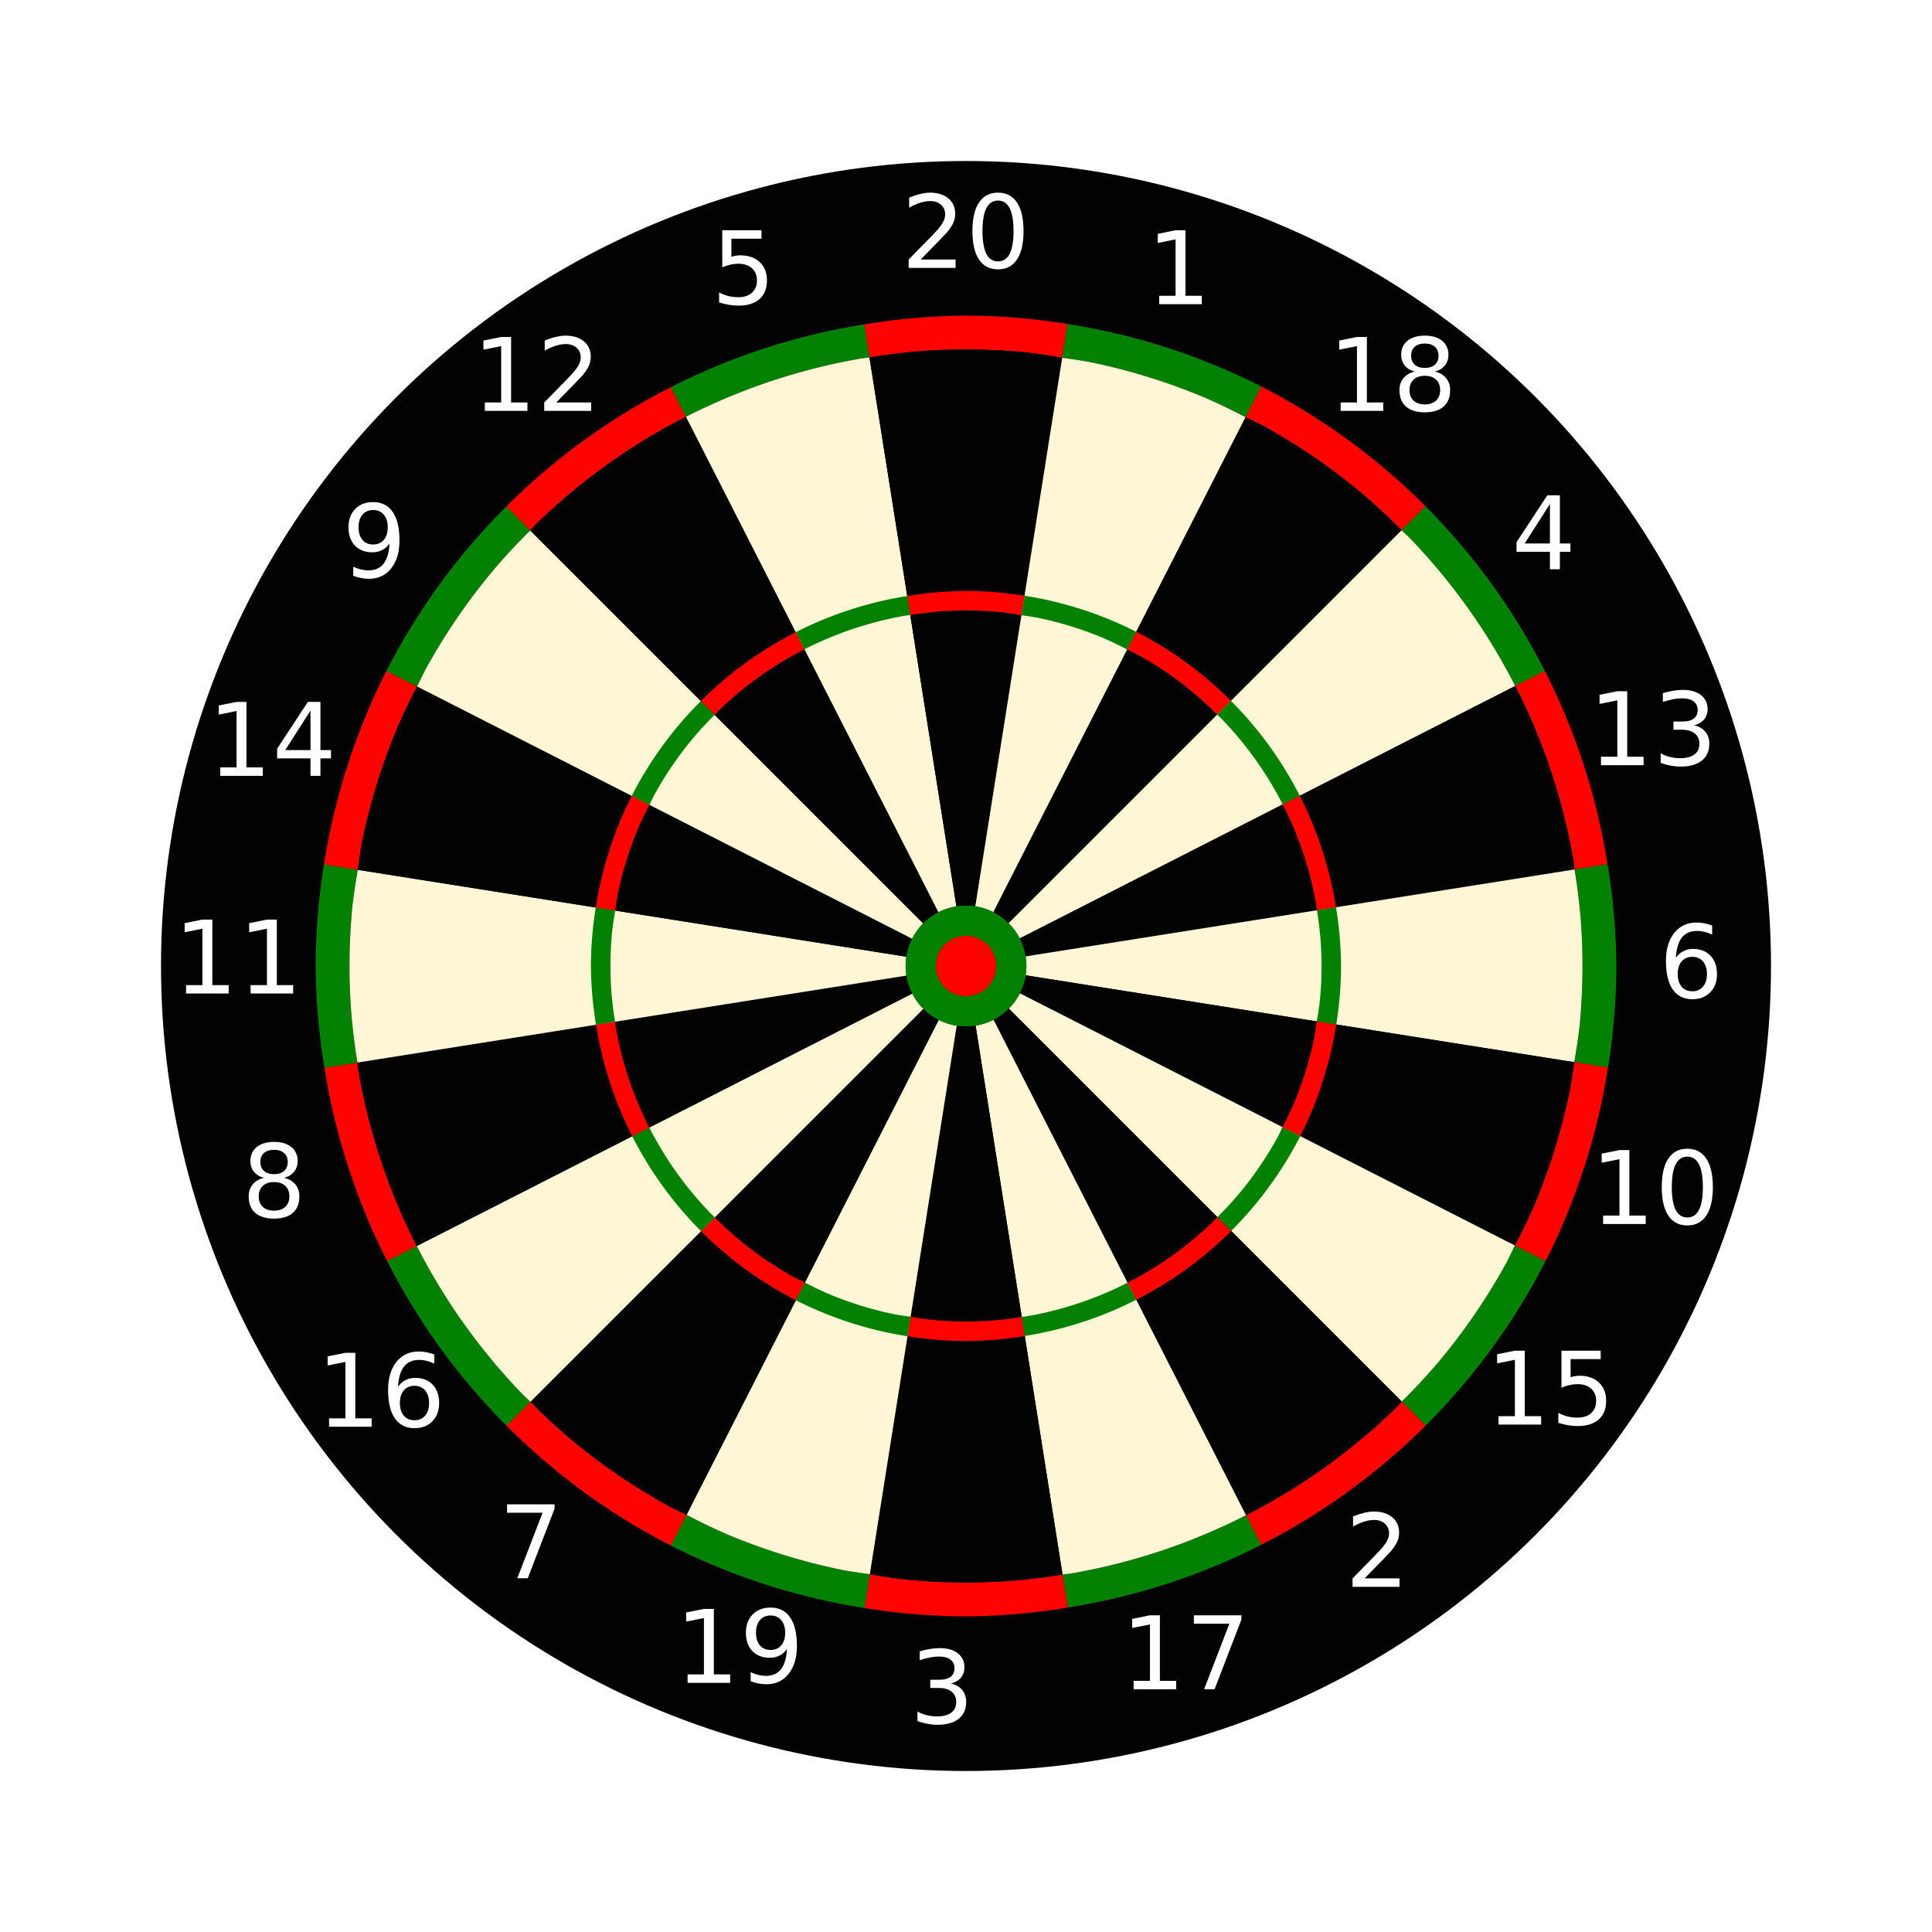 <?xml version="1.0" encoding="UTF-8" standalone="no"?>
<svg
   xmlns:dc="http://purl.org/dc/elements/1.1/"
   xmlns:cc="http://creativecommons.org/ns#"
   xmlns:rdf="http://www.w3.org/1999/02/22-rdf-syntax-ns#"
   xmlns:svg="http://www.w3.org/2000/svg"
   xmlns="http://www.w3.org/2000/svg"
   xmlns:sodipodi="http://sodipodi.sourceforge.net/DTD/sodipodi-0.dtd"
   xmlns:inkscape="http://www.inkscape.org/namespaces/inkscape"
   width="342.18mm"
   height="342.18mm"
   viewBox="0 0 342.18 342.18"
   version="1.1"
   id="svg8"
   inkscape:version="1.0.2-2 (e86c870879, 2021-01-15)"
   sodipodi:docname="dartboard.svg"
   style="enable-background:new">
  <defs
     id="defs2">
    <marker
       inkscape:stockid="Arrow1Lstart"
       orient="auto"
       refY="0"
       refX="0"
       id="marker17204"
       style="overflow:visible"
       inkscape:isstock="true">
      <path
         id="path17202"
         d="M 0,0 5,-5 -12.5,0 5,5 Z"
         style="fill:#000000;fill-opacity:0.445;fill-rule:evenodd;stroke:none;stroke-width:1pt;stroke-opacity:0.925"
         transform="matrix(0.8,0,0,0.8,10,0)"
         inkscape:connector-curvature="0" />
    </marker>
    <marker
       inkscape:stockid="Arrow1Lstart"
       orient="auto"
       refY="0"
       refX="0"
       id="marker16864"
       style="overflow:visible"
       inkscape:isstock="true">
      <path
         id="path16862"
         d="M 0,0 5,-5 -12.5,0 5,5 Z"
         style="fill:#000000;fill-opacity:0.445;fill-rule:evenodd;stroke:none;stroke-width:1pt;stroke-opacity:0.925"
         transform="matrix(0.8,0,0,0.8,10,0)"
         inkscape:connector-curvature="0" />
    </marker>
    <marker
       inkscape:stockid="Arrow1Lstart"
       orient="auto"
       refY="0"
       refX="0"
       id="marker16530"
       style="overflow:visible"
       inkscape:isstock="true">
      <path
         id="path16528"
         d="M 0,0 5,-5 -12.5,0 5,5 Z"
         style="fill:#000000;fill-opacity:0.445;fill-rule:evenodd;stroke:none;stroke-width:1pt;stroke-opacity:0.925"
         transform="matrix(0.8,0,0,0.8,10,0)"
         inkscape:connector-curvature="0" />
    </marker>
    <marker
       inkscape:stockid="Arrow1Lstart"
       orient="auto"
       refY="0"
       refX="0"
       id="marker16202"
       style="overflow:visible"
       inkscape:isstock="true">
      <path
         id="path16200"
         d="M 0,0 5,-5 -12.5,0 5,5 Z"
         style="fill:#000000;fill-opacity:0.445;fill-rule:evenodd;stroke:none;stroke-width:1pt;stroke-opacity:0.925"
         transform="matrix(0.8,0,0,0.8,10,0)"
         inkscape:connector-curvature="0" />
    </marker>
    <marker
       inkscape:stockid="Arrow1Lstart"
       orient="auto"
       refY="0"
       refX="0"
       id="marker15880"
       style="overflow:visible"
       inkscape:isstock="true">
      <path
         id="path15878"
         d="M 0,0 5,-5 -12.5,0 5,5 Z"
         style="fill:#000000;fill-opacity:0.445;fill-rule:evenodd;stroke:none;stroke-width:1pt;stroke-opacity:0.925"
         transform="matrix(0.8,0,0,0.8,10,0)"
         inkscape:connector-curvature="0" />
    </marker>
    <marker
       inkscape:stockid="Arrow1Lstart"
       orient="auto"
       refY="0"
       refX="0"
       id="marker15564"
       style="overflow:visible"
       inkscape:isstock="true">
      <path
         id="path15562"
         d="M 0,0 5,-5 -12.5,0 5,5 Z"
         style="fill:#000000;fill-opacity:0.445;fill-rule:evenodd;stroke:none;stroke-width:1pt;stroke-opacity:0.925"
         transform="matrix(0.8,0,0,0.8,10,0)"
         inkscape:connector-curvature="0" />
    </marker>
    <marker
       inkscape:stockid="Arrow1Lstart"
       orient="auto"
       refY="0"
       refX="0"
       id="marker15254"
       style="overflow:visible"
       inkscape:isstock="true">
      <path
         id="path15252"
         d="M 0,0 5,-5 -12.5,0 5,5 Z"
         style="fill:#000000;fill-opacity:0.445;fill-rule:evenodd;stroke:none;stroke-width:1pt;stroke-opacity:0.925"
         transform="matrix(0.8,0,0,0.8,10,0)"
         inkscape:connector-curvature="0" />
    </marker>
    <marker
       inkscape:stockid="Arrow1Lstart"
       orient="auto"
       refY="0"
       refX="0"
       id="marker14950"
       style="overflow:visible"
       inkscape:isstock="true">
      <path
         id="path14948"
         d="M 0,0 5,-5 -12.5,0 5,5 Z"
         style="fill:#000000;fill-opacity:0.445;fill-rule:evenodd;stroke:none;stroke-width:1pt;stroke-opacity:0.925"
         transform="matrix(0.8,0,0,0.8,10,0)"
         inkscape:connector-curvature="0" />
    </marker>
    <marker
       inkscape:stockid="Arrow1Lstart"
       orient="auto"
       refY="0"
       refX="0"
       id="marker14652"
       style="overflow:visible"
       inkscape:isstock="true">
      <path
         id="path14650"
         d="M 0,0 5,-5 -12.5,0 5,5 Z"
         style="fill:#000000;fill-opacity:0.445;fill-rule:evenodd;stroke:none;stroke-width:1pt;stroke-opacity:0.925"
         transform="matrix(0.8,0,0,0.8,10,0)"
         inkscape:connector-curvature="0" />
    </marker>
    <marker
       inkscape:stockid="Arrow1Lstart"
       orient="auto"
       refY="0"
       refX="0"
       id="marker14360"
       style="overflow:visible"
       inkscape:isstock="true">
      <path
         id="path14358"
         d="M 0,0 5,-5 -12.5,0 5,5 Z"
         style="fill:#000000;fill-opacity:0.445;fill-rule:evenodd;stroke:none;stroke-width:1pt;stroke-opacity:0.925"
         transform="matrix(0.8,0,0,0.8,10,0)"
         inkscape:connector-curvature="0" />
    </marker>
    <marker
       inkscape:stockid="Arrow1Lstart"
       orient="auto"
       refY="0"
       refX="0"
       id="marker14074"
       style="overflow:visible"
       inkscape:isstock="true">
      <path
         id="path14072"
         d="M 0,0 5,-5 -12.5,0 5,5 Z"
         style="fill:#000000;fill-opacity:0.445;fill-rule:evenodd;stroke:none;stroke-width:1pt;stroke-opacity:0.925"
         transform="matrix(0.8,0,0,0.8,10,0)"
         inkscape:connector-curvature="0" />
    </marker>
    <marker
       inkscape:stockid="Arrow1Lstart"
       orient="auto"
       refY="0"
       refX="0"
       id="marker13794"
       style="overflow:visible"
       inkscape:isstock="true">
      <path
         id="path13792"
         d="M 0,0 5,-5 -12.5,0 5,5 Z"
         style="fill:#000000;fill-opacity:0.445;fill-rule:evenodd;stroke:none;stroke-width:1pt;stroke-opacity:0.925"
         transform="matrix(0.8,0,0,0.8,10,0)"
         inkscape:connector-curvature="0" />
    </marker>
    <marker
       inkscape:stockid="Arrow1Lstart"
       orient="auto"
       refY="0"
       refX="0"
       id="marker13520"
       style="overflow:visible"
       inkscape:isstock="true">
      <path
         id="path13518"
         d="M 0,0 5,-5 -12.5,0 5,5 Z"
         style="fill:#000000;fill-opacity:0.445;fill-rule:evenodd;stroke:none;stroke-width:1pt;stroke-opacity:0.925"
         transform="matrix(0.8,0,0,0.8,10,0)"
         inkscape:connector-curvature="0" />
    </marker>
    <marker
       inkscape:stockid="Arrow1Lstart"
       orient="auto"
       refY="0"
       refX="0"
       id="marker13252"
       style="overflow:visible"
       inkscape:isstock="true">
      <path
         id="path13250"
         d="M 0,0 5,-5 -12.5,0 5,5 Z"
         style="fill:#000000;fill-opacity:0.445;fill-rule:evenodd;stroke:none;stroke-width:1pt;stroke-opacity:0.925"
         transform="matrix(0.8,0,0,0.8,10,0)"
         inkscape:connector-curvature="0" />
    </marker>
    <marker
       inkscape:stockid="Arrow1Lstart"
       orient="auto"
       refY="0"
       refX="0"
       id="marker12990"
       style="overflow:visible"
       inkscape:isstock="true">
      <path
         id="path12988"
         d="M 0,0 5,-5 -12.5,0 5,5 Z"
         style="fill:#000000;fill-opacity:0.445;fill-rule:evenodd;stroke:none;stroke-width:1pt;stroke-opacity:0.925"
         transform="matrix(0.8,0,0,0.8,10,0)"
         inkscape:connector-curvature="0" />
    </marker>
    <marker
       inkscape:stockid="Arrow1Lstart"
       orient="auto"
       refY="0"
       refX="0"
       id="marker12734"
       style="overflow:visible"
       inkscape:isstock="true">
      <path
         id="path12732"
         d="M 0,0 5,-5 -12.5,0 5,5 Z"
         style="fill:#000000;fill-opacity:0.445;fill-rule:evenodd;stroke:none;stroke-width:1pt;stroke-opacity:0.925"
         transform="matrix(0.8,0,0,0.8,10,0)"
         inkscape:connector-curvature="0" />
    </marker>
    <marker
       inkscape:stockid="Arrow1Lstart"
       orient="auto"
       refY="0"
       refX="0"
       id="marker12478"
       style="overflow:visible"
       inkscape:isstock="true">
      <path
         id="path12476"
         d="M 0,0 5,-5 -12.5,0 5,5 Z"
         style="fill:#000000;fill-opacity:0.445;fill-rule:evenodd;stroke:none;stroke-width:1pt;stroke-opacity:0.925"
         transform="matrix(0.8,0,0,0.8,10,0)"
         inkscape:connector-curvature="0" />
    </marker>
    <marker
       inkscape:stockid="Arrow1Lstart"
       orient="auto"
       refY="0"
       refX="0"
       id="marker12468"
       style="overflow:visible"
       inkscape:isstock="true">
      <path
         id="path12466"
         d="M 0,0 5,-5 -12.5,0 5,5 Z"
         style="fill:#000000;fill-opacity:0.445;fill-rule:evenodd;stroke:none;stroke-width:1pt;stroke-opacity:0.925"
         transform="matrix(0.8,0,0,0.8,10,0)"
         inkscape:connector-curvature="0" />
    </marker>
    <marker
       inkscape:stockid="Arrow1Lstart"
       orient="auto"
       refY="0"
       refX="0"
       id="marker12224"
       style="overflow:visible"
       inkscape:isstock="true">
      <path
         id="path12222"
         d="M 0,0 5,-5 -12.5,0 5,5 Z"
         style="fill:#000000;fill-opacity:0.445;fill-rule:evenodd;stroke:none;stroke-width:1pt;stroke-opacity:0.925"
         transform="matrix(0.8,0,0,0.8,10,0)"
         inkscape:connector-curvature="0" />
    </marker>
    <marker
       inkscape:isstock="true"
       style="overflow:visible"
       id="marker11944"
       refX="0"
       refY="0"
       orient="auto"
       inkscape:stockid="Arrow1Lstart">
      <path
         transform="matrix(0.8,0,0,0.8,10,0)"
         style="fill:#000000;fill-opacity:0.445;fill-rule:evenodd;stroke:none;stroke-width:1pt;stroke-opacity:0.925"
         d="M 0,0 5,-5 -12.5,0 5,5 Z"
         id="path11942"
         inkscape:connector-curvature="0" />
    </marker>
    <marker
       inkscape:isstock="true"
       style="overflow:visible"
       id="marker11712"
       refX="0"
       refY="0"
       orient="auto"
       inkscape:stockid="Arrow1Lstart">
      <path
         transform="matrix(0.8,0,0,0.8,10,0)"
         style="fill:#000000;fill-opacity:0.445;fill-rule:evenodd;stroke:none;stroke-width:1pt;stroke-opacity:0.925"
         d="M 0,0 5,-5 -12.5,0 5,5 Z"
         id="path11710"
         inkscape:connector-curvature="0" />
    </marker>
    <marker
       inkscape:isstock="true"
       style="overflow:visible"
       id="marker11486"
       refX="0"
       refY="0"
       orient="auto"
       inkscape:stockid="Arrow1Lstart">
      <path
         transform="matrix(0.8,0,0,0.8,10,0)"
         style="fill:#000000;fill-opacity:0.445;fill-rule:evenodd;stroke:none;stroke-width:1pt;stroke-opacity:0.925"
         d="M 0,0 5,-5 -12.5,0 5,5 Z"
         id="path11484"
         inkscape:connector-curvature="0" />
    </marker>
    <marker
       inkscape:isstock="true"
       style="overflow:visible"
       id="marker11266"
       refX="0"
       refY="0"
       orient="auto"
       inkscape:stockid="Arrow1Lstart">
      <path
         transform="matrix(0.8,0,0,0.8,10,0)"
         style="fill:#000000;fill-opacity:0.445;fill-rule:evenodd;stroke:none;stroke-width:1pt;stroke-opacity:0.925"
         d="M 0,0 5,-5 -12.5,0 5,5 Z"
         id="path11264"
         inkscape:connector-curvature="0" />
    </marker>
    <marker
       inkscape:isstock="true"
       style="overflow:visible"
       id="marker11052"
       refX="0"
       refY="0"
       orient="auto"
       inkscape:stockid="Arrow1Lstart">
      <path
         transform="matrix(0.8,0,0,0.8,10,0)"
         style="fill:#000000;fill-opacity:0.445;fill-rule:evenodd;stroke:none;stroke-width:1pt;stroke-opacity:0.925"
         d="M 0,0 5,-5 -12.5,0 5,5 Z"
         id="path11050"
         inkscape:connector-curvature="0" />
    </marker>
    <marker
       inkscape:isstock="true"
       style="overflow:visible"
       id="marker10844"
       refX="0"
       refY="0"
       orient="auto"
       inkscape:stockid="Arrow1Lstart">
      <path
         transform="matrix(0.8,0,0,0.8,10,0)"
         style="fill:#000000;fill-opacity:0.445;fill-rule:evenodd;stroke:none;stroke-width:1pt;stroke-opacity:0.925"
         d="M 0,0 5,-5 -12.5,0 5,5 Z"
         id="path10842"
         inkscape:connector-curvature="0" />
    </marker>
    <marker
       inkscape:isstock="true"
       style="overflow:visible"
       id="marker10642"
       refX="0"
       refY="0"
       orient="auto"
       inkscape:stockid="Arrow1Lstart">
      <path
         transform="matrix(0.8,0,0,0.8,10,0)"
         style="fill:#000000;fill-opacity:0.445;fill-rule:evenodd;stroke:none;stroke-width:1pt;stroke-opacity:0.925"
         d="M 0,0 5,-5 -12.5,0 5,5 Z"
         id="path10640"
         inkscape:connector-curvature="0" />
    </marker>
    <marker
       inkscape:isstock="true"
       style="overflow:visible"
       id="marker10446"
       refX="0"
       refY="0"
       orient="auto"
       inkscape:stockid="Arrow1Lstart">
      <path
         transform="matrix(0.8,0,0,0.8,10,0)"
         style="fill:#000000;fill-opacity:0.445;fill-rule:evenodd;stroke:none;stroke-width:1pt;stroke-opacity:0.925"
         d="M 0,0 5,-5 -12.5,0 5,5 Z"
         id="path10444"
         inkscape:connector-curvature="0" />
    </marker>
    <marker
       inkscape:isstock="true"
       style="overflow:visible"
       id="marker10256"
       refX="0"
       refY="0"
       orient="auto"
       inkscape:stockid="Arrow1Lstart">
      <path
         transform="matrix(0.8,0,0,0.8,10,0)"
         style="fill:#000000;fill-opacity:0.445;fill-rule:evenodd;stroke:none;stroke-width:1pt;stroke-opacity:0.925"
         d="M 0,0 5,-5 -12.5,0 5,5 Z"
         id="path10254"
         inkscape:connector-curvature="0" />
    </marker>
    <marker
       inkscape:isstock="true"
       style="overflow:visible"
       id="marker10072"
       refX="0"
       refY="0"
       orient="auto"
       inkscape:stockid="Arrow1Lstart">
      <path
         transform="matrix(0.8,0,0,0.8,10,0)"
         style="fill:#000000;fill-opacity:0.445;fill-rule:evenodd;stroke:none;stroke-width:1pt;stroke-opacity:0.925"
         d="M 0,0 5,-5 -12.5,0 5,5 Z"
         id="path10070"
         inkscape:connector-curvature="0" />
    </marker>
    <marker
       inkscape:isstock="true"
       style="overflow:visible"
       id="marker9894"
       refX="0"
       refY="0"
       orient="auto"
       inkscape:stockid="Arrow1Lstart">
      <path
         transform="matrix(0.8,0,0,0.8,10,0)"
         style="fill:#000000;fill-opacity:0.445;fill-rule:evenodd;stroke:none;stroke-width:1pt;stroke-opacity:0.925"
         d="M 0,0 5,-5 -12.5,0 5,5 Z"
         id="path9892"
         inkscape:connector-curvature="0" />
    </marker>
    <marker
       inkscape:isstock="true"
       style="overflow:visible"
       id="marker9722"
       refX="0"
       refY="0"
       orient="auto"
       inkscape:stockid="Arrow1Lstart">
      <path
         transform="matrix(0.8,0,0,0.8,10,0)"
         style="fill:#000000;fill-opacity:0.445;fill-rule:evenodd;stroke:none;stroke-width:1pt;stroke-opacity:0.925"
         d="M 0,0 5,-5 -12.5,0 5,5 Z"
         id="path9720"
         inkscape:connector-curvature="0" />
    </marker>
    <marker
       inkscape:isstock="true"
       style="overflow:visible"
       id="marker9556"
       refX="0"
       refY="0"
       orient="auto"
       inkscape:stockid="Arrow1Lstart">
      <path
         transform="matrix(0.8,0,0,0.8,10,0)"
         style="fill:#000000;fill-opacity:0.445;fill-rule:evenodd;stroke:none;stroke-width:1pt;stroke-opacity:0.925"
         d="M 0,0 5,-5 -12.5,0 5,5 Z"
         id="path9554"
         inkscape:connector-curvature="0" />
    </marker>
    <marker
       inkscape:isstock="true"
       style="overflow:visible"
       id="marker9396"
       refX="0"
       refY="0"
       orient="auto"
       inkscape:stockid="Arrow1Lstart">
      <path
         transform="matrix(0.8,0,0,0.8,10,0)"
         style="fill:#000000;fill-opacity:0.445;fill-rule:evenodd;stroke:none;stroke-width:1pt;stroke-opacity:0.925"
         d="M 0,0 5,-5 -12.5,0 5,5 Z"
         id="path9394"
         inkscape:connector-curvature="0" />
    </marker>
    <marker
       inkscape:isstock="true"
       style="overflow:visible"
       id="marker9242"
       refX="0"
       refY="0"
       orient="auto"
       inkscape:stockid="Arrow1Lstart">
      <path
         transform="matrix(0.8,0,0,0.8,10,0)"
         style="fill:#000000;fill-opacity:0.445;fill-rule:evenodd;stroke:none;stroke-width:1pt;stroke-opacity:0.925"
         d="M 0,0 5,-5 -12.5,0 5,5 Z"
         id="path9240"
         inkscape:connector-curvature="0" />
    </marker>
    <marker
       inkscape:isstock="true"
       style="overflow:visible"
       id="marker9094"
       refX="0"
       refY="0"
       orient="auto"
       inkscape:stockid="Arrow1Lstart">
      <path
         transform="matrix(0.8,0,0,0.8,10,0)"
         style="fill:#000000;fill-opacity:0.445;fill-rule:evenodd;stroke:none;stroke-width:1pt;stroke-opacity:0.925"
         d="M 0,0 5,-5 -12.5,0 5,5 Z"
         id="path9092"
         inkscape:connector-curvature="0" />
    </marker>
    <marker
       inkscape:isstock="true"
       style="overflow:visible"
       id="marker8952"
       refX="0"
       refY="0"
       orient="auto"
       inkscape:stockid="Arrow1Lstart">
      <path
         transform="matrix(0.8,0,0,0.8,10,0)"
         style="fill:#000000;fill-opacity:0.445;fill-rule:evenodd;stroke:none;stroke-width:1pt;stroke-opacity:0.925"
         d="M 0,0 5,-5 -12.5,0 5,5 Z"
         id="path8950"
         inkscape:connector-curvature="0" />
    </marker>
    <marker
       inkscape:isstock="true"
       style="overflow:visible"
       id="marker8806"
       refX="0"
       refY="0"
       orient="auto"
       inkscape:stockid="Arrow1Lstart">
      <path
         transform="matrix(0.8,0,0,0.8,10,0)"
         style="fill:#000000;fill-opacity:0.445;fill-rule:evenodd;stroke:none;stroke-width:1pt;stroke-opacity:0.925"
         d="M 0,0 5,-5 -12.5,0 5,5 Z"
         id="path8804"
         inkscape:connector-curvature="0" />
    </marker>
    <marker
       inkscape:isstock="true"
       style="overflow:visible"
       id="marker8546"
       refX="0"
       refY="0"
       orient="auto"
       inkscape:stockid="Arrow1Lstart">
      <path
         transform="matrix(0.8,0,0,0.8,10,0)"
         style="fill:#000000;fill-opacity:0.445;fill-rule:evenodd;stroke:none;stroke-width:1pt;stroke-opacity:0.925"
         d="M 0,0 5,-5 -12.5,0 5,5 Z"
         id="path8544"
         inkscape:connector-curvature="0" />
    </marker>
    <marker
       inkscape:isstock="true"
       style="overflow:visible"
       id="marker8428"
       refX="0"
       refY="0"
       orient="auto"
       inkscape:stockid="Arrow1Lstart">
      <path
         transform="matrix(0.8,0,0,0.8,10,0)"
         style="fill:#000000;fill-opacity:0.445;fill-rule:evenodd;stroke:none;stroke-width:1pt;stroke-opacity:0.925"
         d="M 0,0 5,-5 -12.5,0 5,5 Z"
         id="path8426"
         inkscape:connector-curvature="0" />
    </marker>
    <marker
       inkscape:isstock="true"
       style="overflow:visible"
       id="marker8316"
       refX="0"
       refY="0"
       orient="auto"
       inkscape:stockid="Arrow1Lstart">
      <path
         transform="matrix(0.8,0,0,0.8,10,0)"
         style="fill:#000000;fill-opacity:0.445;fill-rule:evenodd;stroke:none;stroke-width:1pt;stroke-opacity:0.925"
         d="M 0,0 5,-5 -12.5,0 5,5 Z"
         id="path8314"
         inkscape:connector-curvature="0" />
    </marker>
    <marker
       inkscape:isstock="true"
       style="overflow:visible"
       id="marker8210"
       refX="0"
       refY="0"
       orient="auto"
       inkscape:stockid="Arrow1Lstart">
      <path
         transform="matrix(0.8,0,0,0.8,10,0)"
         style="fill:#000000;fill-opacity:0.445;fill-rule:evenodd;stroke:none;stroke-width:1pt;stroke-opacity:0.925"
         d="M 0,0 5,-5 -12.5,0 5,5 Z"
         id="path8208"
         inkscape:connector-curvature="0" />
    </marker>
    <marker
       inkscape:isstock="true"
       style="overflow:visible"
       id="marker8110"
       refX="0"
       refY="0"
       orient="auto"
       inkscape:stockid="Arrow1Lstart">
      <path
         transform="matrix(0.8,0,0,0.8,10,0)"
         style="fill:#000000;fill-opacity:0.445;fill-rule:evenodd;stroke:none;stroke-width:1pt;stroke-opacity:0.925"
         d="M 0,0 5,-5 -12.5,0 5,5 Z"
         id="path8108"
         inkscape:connector-curvature="0" />
    </marker>
    <marker
       inkscape:isstock="true"
       style="overflow:visible"
       id="marker8016"
       refX="0"
       refY="0"
       orient="auto"
       inkscape:stockid="Arrow1Lstart">
      <path
         transform="matrix(0.8,0,0,0.8,10,0)"
         style="fill:#000000;fill-opacity:0.445;fill-rule:evenodd;stroke:none;stroke-width:1pt;stroke-opacity:0.925"
         d="M 0,0 5,-5 -12.5,0 5,5 Z"
         id="path8014"
         inkscape:connector-curvature="0" />
    </marker>
    <marker
       inkscape:isstock="true"
       style="overflow:visible"
       id="marker7928"
       refX="0"
       refY="0"
       orient="auto"
       inkscape:stockid="Arrow1Lstart">
      <path
         transform="matrix(0.8,0,0,0.8,10,0)"
         style="fill:#000000;fill-opacity:0.445;fill-rule:evenodd;stroke:none;stroke-width:1pt;stroke-opacity:0.925"
         d="M 0,0 5,-5 -12.5,0 5,5 Z"
         id="path7926"
         inkscape:connector-curvature="0" />
    </marker>
    <marker
       inkscape:isstock="true"
       style="overflow:visible"
       id="marker7846"
       refX="0"
       refY="0"
       orient="auto"
       inkscape:stockid="Arrow1Lstart">
      <path
         transform="matrix(0.8,0,0,0.8,10,0)"
         style="fill:#000000;fill-opacity:0.445;fill-rule:evenodd;stroke:none;stroke-width:1pt;stroke-opacity:0.925"
         d="M 0,0 5,-5 -12.5,0 5,5 Z"
         id="path7844"
         inkscape:connector-curvature="0" />
    </marker>
    <marker
       inkscape:isstock="true"
       style="overflow:visible"
       id="marker7770"
       refX="0"
       refY="0"
       orient="auto"
       inkscape:stockid="Arrow1Lstart">
      <path
         transform="matrix(0.8,0,0,0.8,10,0)"
         style="fill:#000000;fill-opacity:0.445;fill-rule:evenodd;stroke:none;stroke-width:1pt;stroke-opacity:0.925"
         d="M 0,0 5,-5 -12.5,0 5,5 Z"
         id="path7768"
         inkscape:connector-curvature="0" />
    </marker>
    <marker
       inkscape:isstock="true"
       style="overflow:visible"
       id="marker7700"
       refX="0"
       refY="0"
       orient="auto"
       inkscape:stockid="Arrow1Lstart">
      <path
         transform="matrix(0.8,0,0,0.8,10,0)"
         style="fill:#000000;fill-opacity:0.445;fill-rule:evenodd;stroke:none;stroke-width:1pt;stroke-opacity:0.925"
         d="M 0,0 5,-5 -12.5,0 5,5 Z"
         id="path7698"
         inkscape:connector-curvature="0" />
    </marker>
    <marker
       inkscape:isstock="true"
       style="overflow:visible"
       id="marker7636"
       refX="0"
       refY="0"
       orient="auto"
       inkscape:stockid="Arrow1Lstart">
      <path
         transform="matrix(0.8,0,0,0.8,10,0)"
         style="fill:#000000;fill-opacity:0.445;fill-rule:evenodd;stroke:none;stroke-width:1pt;stroke-opacity:0.925"
         d="M 0,0 5,-5 -12.5,0 5,5 Z"
         id="path7634"
         inkscape:connector-curvature="0" />
    </marker>
    <marker
       inkscape:isstock="true"
       style="overflow:visible"
       id="marker7578"
       refX="0"
       refY="0"
       orient="auto"
       inkscape:stockid="Arrow1Lstart">
      <path
         transform="matrix(0.8,0,0,0.8,10,0)"
         style="fill:#000000;fill-opacity:0.445;fill-rule:evenodd;stroke:none;stroke-width:1pt;stroke-opacity:0.925"
         d="M 0,0 5,-5 -12.5,0 5,5 Z"
         id="path7576"
         inkscape:connector-curvature="0" />
    </marker>
    <marker
       inkscape:isstock="true"
       style="overflow:visible"
       id="marker7526"
       refX="0"
       refY="0"
       orient="auto"
       inkscape:stockid="Arrow1Lstart">
      <path
         transform="matrix(0.8,0,0,0.8,10,0)"
         style="fill:#000000;fill-opacity:0.445;fill-rule:evenodd;stroke:none;stroke-width:1pt;stroke-opacity:0.925"
         d="M 0,0 5,-5 -12.5,0 5,5 Z"
         id="path7524"
         inkscape:connector-curvature="0" />
    </marker>
    <marker
       inkscape:isstock="true"
       style="overflow:visible"
       id="marker7480"
       refX="0"
       refY="0"
       orient="auto"
       inkscape:stockid="Arrow1Lstart">
      <path
         transform="matrix(0.8,0,0,0.8,10,0)"
         style="fill:#000000;fill-opacity:0.445;fill-rule:evenodd;stroke:none;stroke-width:1pt;stroke-opacity:0.925"
         d="M 0,0 5,-5 -12.5,0 5,5 Z"
         id="path7478"
         inkscape:connector-curvature="0" />
    </marker>
    <marker
       inkscape:isstock="true"
       style="overflow:visible"
       id="marker7440"
       refX="0"
       refY="0"
       orient="auto"
       inkscape:stockid="Arrow1Lstart">
      <path
         transform="matrix(0.8,0,0,0.8,10,0)"
         style="fill:#000000;fill-opacity:0.445;fill-rule:evenodd;stroke:none;stroke-width:1pt;stroke-opacity:0.925"
         d="M 0,0 5,-5 -12.5,0 5,5 Z"
         id="path7438"
         inkscape:connector-curvature="0" />
    </marker>
    <marker
       inkscape:isstock="true"
       style="overflow:visible"
       id="marker7406"
       refX="0"
       refY="0"
       orient="auto"
       inkscape:stockid="Arrow1Lstart">
      <path
         transform="matrix(0.8,0,0,0.8,10,0)"
         style="fill:#000000;fill-opacity:0.445;fill-rule:evenodd;stroke:none;stroke-width:1pt;stroke-opacity:0.925"
         d="M 0,0 5,-5 -12.5,0 5,5 Z"
         id="path7404"
         inkscape:connector-curvature="0" />
    </marker>
    <marker
       inkscape:isstock="true"
       style="overflow:visible"
       id="marker7378"
       refX="0"
       refY="0"
       orient="auto"
       inkscape:stockid="Arrow1Lstart">
      <path
         transform="matrix(0.8,0,0,0.8,10,0)"
         style="fill:#000000;fill-opacity:0.445;fill-rule:evenodd;stroke:none;stroke-width:1pt;stroke-opacity:0.925"
         d="M 0,0 5,-5 -12.5,0 5,5 Z"
         id="path7376"
         inkscape:connector-curvature="0" />
    </marker>
    <marker
       inkscape:isstock="true"
       style="overflow:visible"
       id="marker7356"
       refX="0"
       refY="0"
       orient="auto"
       inkscape:stockid="Arrow1Lstart">
      <path
         transform="matrix(0.8,0,0,0.8,10,0)"
         style="fill:#000000;fill-opacity:0.445;fill-rule:evenodd;stroke:none;stroke-width:1pt;stroke-opacity:0.925"
         d="M 0,0 5,-5 -12.5,0 5,5 Z"
         id="path7354"
         inkscape:connector-curvature="0" />
    </marker>
    <filter
       inkscape:collect="always"
       style="color-interpolation-filters:sRGB"
       id="filter17914">
      <feBlend
         inkscape:collect="always"
         mode="normal"
         in2="BackgroundImage"
         id="feBlend17916" />
    </filter>
    <filter
       inkscape:collect="always"
       style="color-interpolation-filters:sRGB"
       id="filter20005">
      <feBlend
         inkscape:collect="always"
         mode="multiply"
         in2="BackgroundImage"
         id="feBlend20007" />
    </filter>
  </defs>
  <sodipodi:namedview
     id="base"
     pagecolor="#ffffff"
     bordercolor="#666666"
     borderopacity="1.0"
     inkscape:pageopacity="0.0"
     inkscape:pageshadow="2"
     inkscape:zoom="0.49497475"
     inkscape:cx="626.55431"
     inkscape:cy="656.13223"
     inkscape:document-units="mm"
     inkscape:current-layer="layer4"
     showgrid="false"
     inkscape:snap-global="false"
     inkscape:window-width="1920"
     inkscape:window-height="1001"
     inkscape:window-x="-9"
     inkscape:window-y="-9"
     inkscape:window-maximized="1"
     fit-margin-top="0"
     fit-margin-left="0"
     fit-margin-right="0"
     fit-margin-bottom="0"
     inkscape:document-rotation="0" />
  <g
     inkscape:label="base_circle"
     inkscape:groupmode="layer"
     id="layer1"
     style="display:inline;opacity:0.99;filter:url(#filter20005)"
     transform="translate(776.4,401.726)">
    <circle
       style="fill:#000000;fill-opacity:1;stroke-width:0.685"
       id="outer_circle"
       cx="-605.31"
       cy="-230.636"
       r="142.575"
       inkscape:label="#path817" />
    <path
       inkscape:connector-curvature="0"
       style="fill:#ff0000;fill-opacity:1;stroke:none;stroke-width:0.538;stroke-opacity:0.925"
       d="m -528.17,-307.815 4.242,-4.241 a 115.189,115.189 0 0 0 -29.112,-21.226 l -2.775,5.446 a 109.188,109.188 0 0 1 2.853,1.378 109.188,109.188 0 0 1 9.305,5.705 109.188,109.188 0 0 1 8.688,6.605 109.188,109.188 0 0 1 6.799,6.333 z"
       id="dbl_18"
       inkscape:label="#path7070" />
    <path
       inkscape:connector-curvature="0"
       style="fill:#008000;fill-opacity:1;stroke:none;stroke-width:0.538;stroke-opacity:0.925"
       d="m -508.038,-280.229 5.245,-2.672 a 115.189,115.189 0 0 0 -21.135,-29.154 l -4.242,4.241 a 109.188,109.188 0 0 1 1.187,1.106 109.188,109.188 0 0 1 7.203,8.2 109.188,109.188 0 0 1 6.348,8.878 109.188,109.188 0 0 1 5.393,9.401 z"
       id="dbl_4"
       inkscape:label="#path7068" />
    <path
       inkscape:connector-curvature="0"
       style="fill:#ff0000;fill-opacity:1;stroke:none;stroke-width:0.538;stroke-opacity:0.925"
       d="m -497.533,-247.734 5.85,-0.927 a 115.189,115.189 0 0 0 -11.11,-34.241 l -5.245,2.672 a 109.188,109.188 0 0 1 0.038,0.066 109.188,109.188 0 0 1 4.459,9.962 109.188,109.188 0 0 1 3.442,10.357 109.188,109.188 0 0 1 2.39,10.649 109.188,109.188 0 0 1 0.177,1.46 z"
       id="dbl_13"
       inkscape:label="#path7066" />
    <path
       inkscape:connector-curvature="0"
       style="fill:#008000;fill-opacity:1;stroke:none;stroke-width:0.538;stroke-opacity:0.925"
       d="m -497.594,-213.603 5.99,0.948 a 115.189,115.189 0 0 0 1.482,-17.982 115.189,115.189 0 0 0 -1.561,-18.024 l -5.85,0.927 a 109.188,109.188 0 0 1 1.138,9.374 109.188,109.188 0 0 1 0.273,7.724 109.188,109.188 0 0 1 -0.545,10.901 109.188,109.188 0 0 1 -0.927,6.133 z"
       id="dbl_6"
       inkscape:label="#path7064" />
    <path
       inkscape:connector-curvature="0"
       style="fill:#ff0000;fill-opacity:1;stroke:none;stroke-width:0.538;stroke-opacity:0.925"
       d="m -508.11,-181.141 5.445,2.774 a 115.189,115.189 0 0 0 11.061,-34.288 l -5.99,-0.948 a 109.188,109.188 0 0 1 -0.704,4.659 109.188,109.188 0 0 1 -2.701,10.575 109.188,109.188 0 0 1 -3.742,10.252 109.188,109.188 0 0 1 -3.369,6.976 z"
       id="dbl_10"
       inkscape:label="#path7062" />
    <path
       inkscape:connector-curvature="0"
       style="fill:#008000;fill-opacity:1;stroke:none;stroke-width:0.538;stroke-opacity:0.925"
       d="m -528.132,-153.497 4.242,4.242 a 115.189,115.189 0 0 0 21.225,-29.112 l -5.445,-2.774 a 109.188,109.188 0 0 1 -1.378,2.852 109.188,109.188 0 0 1 -5.705,9.305 109.188,109.188 0 0 1 -6.605,8.689 109.188,109.188 0 0 1 -6.333,6.799 z"
       id="dbl_15"
       inkscape:label="#path7060" />
    <path
       inkscape:connector-curvature="0"
       style="fill:#ff0000;fill-opacity:1;stroke:none;stroke-width:0.538;stroke-opacity:0.925"
       d="m -555.716,-133.364 2.672,5.245 a 115.189,115.189 0 0 0 29.154,-21.136 l -4.242,-4.242 a 109.188,109.188 0 0 1 -1.106,1.187 109.188,109.188 0 0 1 -8.2,7.203 109.188,109.188 0 0 1 -8.878,6.349 109.188,109.188 0 0 1 -9.401,5.393 z"
       id="dbl_2"
       inkscape:label="#path7058" />
    <path
       inkscape:connector-curvature="0"
       style="fill:#008000;fill-opacity:1;stroke:none;stroke-width:0.538;stroke-opacity:0.925"
       d="m -588.212,-122.86 0.927,5.85 a 115.189,115.189 0 0 0 34.241,-11.11 l -2.672,-5.245 a 109.188,109.188 0 0 1 -0.066,0.038 109.188,109.188 0 0 1 -9.962,4.458 109.188,109.188 0 0 1 -10.357,3.442 109.188,109.188 0 0 1 -10.649,2.39 109.188,109.188 0 0 1 -1.46,0.177 z"
       id="dbl_17"
       inkscape:label="#path7056" />
    <path
       inkscape:connector-curvature="0"
       style="fill:#ff0000;fill-opacity:1;stroke:none;stroke-width:0.538;stroke-opacity:0.925"
       d="m -622.343,-122.92 -0.949,5.99 a 115.189,115.189 0 0 0 17.982,1.483 115.189,115.189 0 0 0 18.025,-1.562 l -0.927,-5.85 a 109.188,109.188 0 0 1 -9.375,1.138 109.188,109.188 0 0 1 -7.724,0.274 109.188,109.188 0 0 1 -10.901,-0.546 109.188,109.188 0 0 1 -6.132,-0.927 z"
       id="path7054" />
    <path
       inkscape:connector-curvature="0"
       style="fill:#008000;fill-opacity:1;stroke:none;stroke-width:0.538;stroke-opacity:0.925"
       d="m -654.805,-133.437 -2.775,5.445 a 115.189,115.189 0 0 0 34.288,11.061 l 0.949,-5.99 a 109.188,109.188 0 0 1 -4.659,-0.704 109.188,109.188 0 0 1 -10.575,-2.7 109.188,109.188 0 0 1 -10.253,-3.742 109.188,109.188 0 0 1 -6.975,-3.37 z"
       id="dbl_19"
       inkscape:label="#path7052" />
    <path
       inkscape:connector-curvature="0"
       style="fill:#ff0000;fill-opacity:1;stroke:none;stroke-width:0.538;stroke-opacity:0.925"
       d="m -682.449,-153.458 -4.242,4.242 a 115.189,115.189 0 0 0 29.111,21.225 l 2.775,-5.445 a 109.188,109.188 0 0 1 -2.853,-1.378 109.188,109.188 0 0 1 -9.304,-5.705 109.188,109.188 0 0 1 -8.689,-6.605 109.188,109.188 0 0 1 -6.799,-6.334 z"
       id="dbl_7"
       inkscape:label="#path7050" />
    <path
       inkscape:connector-curvature="0"
       style="fill:#008000;fill-opacity:1;stroke:none;stroke-width:0.538;stroke-opacity:0.925"
       d="m -702.581,-181.043 -5.245,2.672 a 115.189,115.189 0 0 0 21.136,29.154 l 4.242,-4.242 a 109.188,109.188 0 0 1 -1.188,-1.106 109.188,109.188 0 0 1 -7.203,-8.199 109.188,109.188 0 0 1 -6.348,-8.878 109.188,109.188 0 0 1 -5.393,-9.401 z"
       id="dbl_16"
       inkscape:label="#path7048" />
    <path
       inkscape:connector-curvature="0"
       style="fill:#ff0000;fill-opacity:1;stroke:none;stroke-width:0.538;stroke-opacity:0.925"
       d="m -713.087,-213.538 -5.849,0.927 a 115.189,115.189 0 0 0 11.109,34.241 l 5.245,-2.672 a 109.188,109.188 0 0 1 -0.038,-0.066 109.188,109.188 0 0 1 -4.459,-9.962 109.188,109.188 0 0 1 -3.441,-10.357 109.188,109.188 0 0 1 -2.391,-10.649 109.188,109.188 0 0 1 -0.177,-1.46 z"
       id="dbl_8"
       inkscape:label="#path7046" />
    <path
       inkscape:connector-curvature="0"
       style="fill:#008000;fill-opacity:1;stroke:none;stroke-width:0.538;stroke-opacity:0.925"
       d="m -713.026,-247.67 -5.99,-0.949 a 115.189,115.189 0 0 0 -1.483,17.982 115.189,115.189 0 0 0 1.562,18.025 l 5.849,-0.927 a 109.188,109.188 0 0 1 -1.138,-9.374 109.188,109.188 0 0 1 -0.273,-7.724 109.188,109.188 0 0 1 0.545,-10.901 109.188,109.188 0 0 1 0.927,-6.132 z"
       id="dbl_11"
       inkscape:label="#path7044" />
    <path
       inkscape:connector-curvature="0"
       style="fill:#ff0000;fill-opacity:1;stroke:none;stroke-width:0.538;stroke-opacity:0.925"
       d="m -702.51,-280.132 -5.445,-2.775 a 115.189,115.189 0 0 0 -11.061,34.288 l 5.99,0.949 a 109.188,109.188 0 0 1 0.704,-4.659 109.188,109.188 0 0 1 2.7,-10.575 109.188,109.188 0 0 1 3.742,-10.253 109.188,109.188 0 0 1 3.369,-6.975 z"
       id="dbl_14"
       inkscape:label="#path7042" />
    <path
       inkscape:connector-curvature="0"
       style="fill:#008000;fill-opacity:1;stroke:none;stroke-width:0.538;stroke-opacity:0.925"
       d="m -682.488,-307.777 -4.241,-4.241 a 115.189,115.189 0 0 0 -21.226,29.111 l 5.445,2.775 a 109.188,109.188 0 0 1 1.378,-2.853 109.188,109.188 0 0 1 5.705,-9.304 109.188,109.188 0 0 1 6.605,-8.689 109.188,109.188 0 0 1 6.333,-6.799 z"
       id="dbl_9"
       inkscape:label="#path7040" />
    <path
       inkscape:connector-curvature="0"
       style="fill:#ff0000;fill-opacity:1;stroke:none;stroke-width:0.538;stroke-opacity:0.925"
       d="m -654.903,-327.908 -2.673,-5.245 a 115.189,115.189 0 0 0 -29.154,21.135 l 4.241,4.241 a 109.188,109.188 0 0 1 1.106,-1.187 109.188,109.188 0 0 1 8.2,-7.203 109.188,109.188 0 0 1 8.877,-6.348 109.188,109.188 0 0 1 9.402,-5.393 z"
       id="dbl_12"
       inkscape:label="#path7038" />
    <path
       inkscape:connector-curvature="0"
       style="fill:#008000;fill-opacity:1;stroke:none;stroke-width:0.538;stroke-opacity:0.925"
       d="m -622.407,-338.413 -0.927,-5.85 a 115.189,115.189 0 0 0 -34.241,11.11 l 2.673,5.245 a 109.188,109.188 0 0 1 0.066,-0.038 109.188,109.188 0 0 1 9.962,-4.458 109.188,109.188 0 0 1 10.358,-3.442 109.188,109.188 0 0 1 10.649,-2.391 109.188,109.188 0 0 1 1.461,-0.177 z"
       id="dbl_5"
       inkscape:label="#path7036" />
    <path
       inkscape:connector-curvature="0"
       style="fill:#ff0000;fill-opacity:1;stroke:none;stroke-width:0.538;stroke-opacity:0.925"
       d="m -587.327,-344.343 a 115.189,115.189 0 0 0 -17.982,-1.482 115.189,115.189 0 0 0 -18.024,1.562 l 0.927,5.85 a 109.188,109.188 0 0 1 9.374,-1.138 109.188,109.188 0 0 1 7.724,-0.273 109.188,109.188 0 0 1 10.901,0.546 109.188,109.188 0 0 1 6.133,0.927 z"
       id="dbl_20"
       inkscape:label="#path7034" />
    <path
       inkscape:connector-curvature="0"
       style="fill:#008000;fill-opacity:1;stroke:none;stroke-width:0.538;stroke-opacity:0.925"
       d="m -587.327,-344.343 -0.949,5.991 a 109.188,109.188 0 0 1 4.659,0.704 109.188,109.188 0 0 1 10.575,2.7 109.188,109.188 0 0 1 10.253,3.742 109.188,109.188 0 0 1 6.975,3.37 l 2.775,-5.446 a 115.189,115.189 0 0 0 -34.287,-11.061 z"
       id="dbl_1"
       inkscape:label="#path6732" />
    <path
       inkscape:connector-curvature="0"
       style="fill:#000000;fill-opacity:1;stroke:none;stroke-width:0.23;stroke-opacity:0.925"
       d="m -597.775,-238.209 69.605,-69.605 a 109.188,109.188 0 0 0 -6.799,-6.334 109.188,109.188 0 0 0 -8.689,-6.605 109.188,109.188 0 0 0 -9.305,-5.705 109.188,109.188 0 0 0 -2.852,-1.378 l -44.671,87.672 a 10.691,10.691 0 0 1 0.301,0.146 10.691,10.691 0 0 1 0.911,0.559 10.691,10.691 0 0 1 0.851,0.647 10.691,10.691 0 0 1 0.648,0.604 z"
       id="sngl_18"
       inkscape:label="#path6361" />
    <path
       inkscape:connector-curvature="0"
       style="fill:#fff6d5;fill-opacity:1;stroke:none;stroke-width:0.23;stroke-opacity:0.925"
       d="m -595.798,-235.513 87.76,-44.716 a 109.188,109.188 0 0 0 -5.393,-9.402 109.188,109.188 0 0 0 -6.349,-8.877 109.188,109.188 0 0 0 -7.203,-8.2 109.188,109.188 0 0 0 -1.187,-1.105 l -69.605,69.605 a 10.691,10.691 0 0 1 0.134,0.125 10.691,10.691 0 0 1 0.705,0.803 10.691,10.691 0 0 1 0.622,0.869 10.691,10.691 0 0 1 0.516,0.899 z"
       id="sngl_4"
       inkscape:label="#path6359" />
    <path
       inkscape:connector-curvature="0"
       style="fill:#000000;fill-opacity:1;stroke:none;stroke-width:0.23;stroke-opacity:0.925"
       d="m -594.76,-232.335 97.227,-15.399 a 109.188,109.188 0 0 0 -0.177,-1.461 109.188,109.188 0 0 0 -2.39,-10.649 109.188,109.188 0 0 0 -3.442,-10.357 109.188,109.188 0 0 0 -4.458,-9.962 109.188,109.188 0 0 0 -0.038,-0.066 l -87.76,44.716 a 10.691,10.691 0 0 1 0.016,0.028 10.691,10.691 0 0 1 0.437,0.975 10.691,10.691 0 0 1 0.337,1.014 10.691,10.691 0 0 1 0.234,1.042 10.691,10.691 0 0 1 0.015,0.119 z"
       id="sngl_13"
       inkscape:label="#path6357" />
    <path
       inkscape:connector-curvature="0"
       style="fill:#fff6d5;fill-opacity:1;stroke:none;stroke-width:0.23;stroke-opacity:0.925"
       d="m -594.76,-228.992 97.166,15.39 a 109.188,109.188 0 0 0 0.927,-6.133 109.188,109.188 0 0 0 0.546,-10.901 109.188,109.188 0 0 0 -0.273,-7.724 109.188,109.188 0 0 0 -1.138,-9.374 l -97.227,15.399 a 10.691,10.691 0 0 1 0.114,0.942 10.691,10.691 0 0 1 0.027,0.757 10.691,10.691 0 0 1 -0.054,1.067 10.691,10.691 0 0 1 -0.087,0.577 z"
       id="sngl_6"
       inkscape:label="#path6355" />
    <path
       inkscape:connector-curvature="0"
       style="fill:#000000;fill-opacity:1;stroke:none;stroke-width:0.23;stroke-opacity:0.925"
       d="m -595.783,-225.812 87.673,44.671 a 109.188,109.188 0 0 0 3.37,-6.976 109.188,109.188 0 0 0 3.742,-10.253 109.188,109.188 0 0 0 2.7,-10.575 109.188,109.188 0 0 0 0.704,-4.659 l -97.166,-15.39 a 10.691,10.691 0 0 1 -0.072,0.48 10.691,10.691 0 0 1 -0.265,1.035 10.691,10.691 0 0 1 -0.366,1.004 10.691,10.691 0 0 1 -0.32,0.661 z"
       id="sngl_10"
       inkscape:label="#path6353" />
    <path
       inkscape:connector-curvature="0"
       style="fill:#fff6d5;fill-opacity:1;stroke:none;stroke-width:0.23;stroke-opacity:0.925"
       d="m -597.737,-223.101 69.605,69.605 a 109.188,109.188 0 0 0 6.334,-6.799 109.188,109.188 0 0 0 6.605,-8.688 109.188,109.188 0 0 0 5.705,-9.305 109.188,109.188 0 0 0 1.378,-2.852 l -87.673,-44.671 a 10.691,10.691 0 0 1 -0.145,0.301 10.691,10.691 0 0 1 -0.559,0.911 10.691,10.691 0 0 1 -0.646,0.851 10.691,10.691 0 0 1 -0.604,0.648 z"
       id="sngl_15"
       inkscape:label="#path6351" />
    <path
       inkscape:connector-curvature="0"
       style="fill:#000000;fill-opacity:1;stroke:none;stroke-width:0.23;stroke-opacity:0.925"
       d="m -600.433,-221.124 44.716,87.76 a 109.188,109.188 0 0 0 9.402,-5.393 109.188,109.188 0 0 0 8.878,-6.348 109.188,109.188 0 0 0 8.2,-7.203 109.188,109.188 0 0 0 1.106,-1.187 l -69.605,-69.605 a 10.691,10.691 0 0 1 -0.125,0.134 10.691,10.691 0 0 1 -0.803,0.705 10.691,10.691 0 0 1 -0.869,0.622 10.691,10.691 0 0 1 -0.899,0.516 z"
       id="sngl_2"
       inkscape:label="#path6349" />
    <path
       inkscape:connector-curvature="0"
       style="fill:#fff6d5;fill-opacity:1;stroke:none;stroke-width:0.23;stroke-opacity:0.925"
       d="m -603.611,-220.087 15.4,97.227 a 109.188,109.188 0 0 0 1.46,-0.177 109.188,109.188 0 0 0 10.649,-2.391 109.188,109.188 0 0 0 10.357,-3.441 109.188,109.188 0 0 0 9.962,-4.459 109.188,109.188 0 0 0 0.065,-0.037 l -44.716,-87.76 a 10.691,10.691 0 0 1 -0.028,0.016 10.691,10.691 0 0 1 -0.976,0.437 10.691,10.691 0 0 1 -1.014,0.337 10.691,10.691 0 0 1 -1.043,0.234 10.691,10.691 0 0 1 -0.118,0.015 z"
       id="sngl_17"
       inkscape:label="#path6347" />
    <path
       inkscape:connector-curvature="0"
       style="fill:#000000;fill-opacity:1;stroke:none;stroke-width:0.23;stroke-opacity:0.925"
       d="m -606.953,-220.086 -15.39,97.166 a 109.188,109.188 0 0 0 6.133,0.927 109.188,109.188 0 0 0 10.901,0.545 109.188,109.188 0 0 0 7.724,-0.273 109.188,109.188 0 0 0 9.374,-1.138 l -15.4,-97.227 a 10.691,10.691 0 0 1 -0.943,0.114 10.691,10.691 0 0 1 -0.756,0.027 10.691,10.691 0 0 1 -1.068,-0.054 10.691,10.691 0 0 1 -0.576,-0.087 z"
       id="sngl_3"
       inkscape:label="#path6345" />
    <path
       inkscape:connector-curvature="0"
       style="fill:#fff6d5;fill-opacity:1;stroke:none;stroke-width:0.23;stroke-opacity:0.925"
       d="m -610.134,-221.109 -44.671,87.672 a 109.188,109.188 0 0 0 6.975,3.37 109.188,109.188 0 0 0 10.253,3.742 109.188,109.188 0 0 0 10.575,2.701 109.188,109.188 0 0 0 4.659,0.704 l 15.39,-97.166 a 10.691,10.691 0 0 1 -0.48,-0.073 10.691,10.691 0 0 1 -1.036,-0.264 10.691,10.691 0 0 1 -1.004,-0.366 10.691,10.691 0 0 1 -0.66,-0.319 z"
       id="sngl_19"
       inkscape:label="#path6343" />
    <path
       inkscape:connector-curvature="0"
       style="fill:#000000;fill-opacity:1;stroke:none;stroke-width:0.23;stroke-opacity:0.925"
       d="m -612.844,-223.063 -69.605,69.605 a 109.188,109.188 0 0 0 6.799,6.333 109.188,109.188 0 0 0 8.689,6.605 109.188,109.188 0 0 0 9.305,5.705 109.188,109.188 0 0 0 2.853,1.378 l 44.671,-87.672 a 10.691,10.691 0 0 1 -0.302,-0.146 10.691,10.691 0 0 1 -0.911,-0.559 10.691,10.691 0 0 1 -0.851,-0.646 10.691,10.691 0 0 1 -0.647,-0.604 z"
       id="sngl_7"
       inkscape:label="#path6341" />
    <path
       inkscape:connector-curvature="0"
       style="fill:#fff6d5;fill-opacity:1;stroke:none;stroke-width:0.23;stroke-opacity:0.925"
       d="m -614.822,-225.759 -87.76,44.716 a 109.188,109.188 0 0 0 5.393,9.401 109.188,109.188 0 0 0 6.349,8.878 109.188,109.188 0 0 0 7.203,8.2 109.188,109.188 0 0 0 1.187,1.106 l 69.605,-69.605 a 10.691,10.691 0 0 1 -0.134,-0.125 10.691,10.691 0 0 1 -0.706,-0.803 10.691,10.691 0 0 1 -0.621,-0.87 10.691,10.691 0 0 1 -0.516,-0.898 z"
       id="sngl_16"
       inkscape:label="#path6339" />
    <path
       inkscape:connector-curvature="0"
       style="fill:#000000;fill-opacity:1;stroke:none;stroke-width:0.23;stroke-opacity:0.925"
       d="m -615.86,-228.937 -97.227,15.399 a 109.188,109.188 0 0 0 0.177,1.46 109.188,109.188 0 0 0 2.39,10.649 109.188,109.188 0 0 0 3.442,10.358 109.188,109.188 0 0 0 4.458,9.962 109.188,109.188 0 0 0 0.038,0.066 l 87.76,-44.716 a 10.691,10.691 0 0 1 -0.016,-0.028 10.691,10.691 0 0 1 -0.437,-0.976 10.691,10.691 0 0 1 -0.337,-1.014 10.691,10.691 0 0 1 -0.234,-1.043 10.691,10.691 0 0 1 -0.015,-0.118 z"
       id="sngl_8"
       inkscape:label="#path6337" />
    <path
       inkscape:connector-curvature="0"
       style="fill:#fff6d5;fill-opacity:1;stroke:none;stroke-width:0.23;stroke-opacity:0.925"
       d="m -615.861,-232.28 -97.165,-15.39 a 109.188,109.188 0 0 0 -0.927,6.132 109.188,109.188 0 0 0 -0.546,10.901 109.188,109.188 0 0 0 0.274,7.724 109.188,109.188 0 0 0 1.138,9.375 l 97.227,-15.399 a 10.691,10.691 0 0 1 -0.114,-0.943 10.691,10.691 0 0 1 -0.027,-0.756 10.691,10.691 0 0 1 0.053,-1.068 10.691,10.691 0 0 1 0.087,-0.576 z"
       id="sngl_11"
       inkscape:label="#path6335" />
    <path
       inkscape:connector-curvature="0"
       style="fill:#000000;fill-opacity:1;stroke:none;stroke-width:0.23;stroke-opacity:0.925"
       d="m -614.838,-235.46 -87.672,-44.671 a 109.188,109.188 0 0 0 -3.369,6.975 109.188,109.188 0 0 0 -3.742,10.253 109.188,109.188 0 0 0 -2.7,10.575 109.188,109.188 0 0 0 -0.704,4.659 l 97.165,15.39 a 10.691,10.691 0 0 1 0.073,-0.481 10.691,10.691 0 0 1 0.265,-1.036 10.691,10.691 0 0 1 0.366,-1.004 10.691,10.691 0 0 1 0.319,-0.66 z"
       id="sngl_14"
       inkscape:label="#path6333" />
    <path
       inkscape:connector-curvature="0"
       style="fill:#fff6d5;fill-opacity:1;stroke:none;stroke-width:0.23;stroke-opacity:0.925"
       d="m -612.884,-238.171 -69.605,-69.605 a 109.188,109.188 0 0 0 -6.333,6.799 109.188,109.188 0 0 0 -6.605,8.688 109.188,109.188 0 0 0 -5.705,9.305 109.188,109.188 0 0 0 -1.378,2.853 l 87.672,44.671 a 10.691,10.691 0 0 1 0.146,-0.302 10.691,10.691 0 0 1 0.559,-0.911 10.691,10.691 0 0 1 0.647,-0.851 10.691,10.691 0 0 1 0.603,-0.647 z"
       id="sngl_9"
       inkscape:label="#path6331" />
    <path
       inkscape:connector-curvature="0"
       style="fill:#000000;fill-opacity:1;stroke:none;stroke-width:0.23;stroke-opacity:0.925"
       d="m -610.187,-240.148 -44.716,-87.76 a 109.188,109.188 0 0 0 -9.401,5.393 109.188,109.188 0 0 0 -8.878,6.348 109.188,109.188 0 0 0 -8.2,7.203 109.188,109.188 0 0 0 -1.106,1.188 l 69.605,69.605 a 10.691,10.691 0 0 1 0.125,-0.134 10.691,10.691 0 0 1 0.803,-0.705 10.691,10.691 0 0 1 0.869,-0.622 10.691,10.691 0 0 1 0.899,-0.516 z"
       id="sngl_12"
       inkscape:label="#path6329" />
    <path
       inkscape:connector-curvature="0"
       style="fill:#fff6d5;fill-opacity:1;stroke:none;stroke-width:0.23;stroke-opacity:0.925"
       d="m -607.009,-241.186 -15.399,-97.227 a 109.188,109.188 0 0 0 -1.46,0.177 109.188,109.188 0 0 0 -10.649,2.39 109.188,109.188 0 0 0 -10.357,3.442 109.188,109.188 0 0 0 -9.962,4.459 109.188,109.188 0 0 0 -0.066,0.038 l 44.716,87.76 a 10.691,10.691 0 0 1 0.028,-0.016 10.691,10.691 0 0 1 0.975,-0.436 10.691,10.691 0 0 1 1.014,-0.337 10.691,10.691 0 0 1 1.043,-0.234 10.691,10.691 0 0 1 0.118,-0.015 z"
       id="sngl_5"
       inkscape:label="#path6327" />
    <path
       inkscape:connector-curvature="0"
       style="fill:#000000;fill-opacity:1;stroke:none;stroke-width:0.23;stroke-opacity:0.925"
       d="m -588.276,-338.353 a 109.188,109.188 0 0 0 -6.132,-0.927 109.188,109.188 0 0 0 -10.901,-0.545 109.188,109.188 0 0 0 -7.724,0.273 109.188,109.188 0 0 0 -9.374,1.138 l 15.399,97.227 a 10.691,10.691 0 0 1 0.942,-0.114 10.691,10.691 0 0 1 0.757,-0.027 v 0 a 10.691,10.691 0 0 1 1.067,0.053 10.691,10.691 0 0 1 0.576,0.087 z"
       id="sngl_20"
       inkscape:label="#path6325" />
    <path
       inkscape:connector-curvature="0"
       style="fill:#fff6d5;fill-opacity:1;stroke:none;stroke-width:0.23;stroke-opacity:0.925"
       d="m -588.276,-338.353 -15.39,97.166 a 10.691,10.691 0 0 1 0.481,0.072 10.691,10.691 0 0 1 1.036,0.265 10.691,10.691 0 0 1 1.004,0.366 10.691,10.691 0 0 1 0.661,0.319 l 44.671,-87.672 a 109.188,109.188 0 0 0 -6.975,-3.369 109.188,109.188 0 0 0 -10.253,-3.742 109.188,109.188 0 0 0 -10.575,-2.701 109.188,109.188 0 0 0 -4.659,-0.704 z"
       id="sngl_1"
       inkscape:label="#path6313" />
    <path
       style="fill:#008000;fill-opacity:1;stroke:none;stroke-width:0.23;stroke-opacity:0.925"
       d="m -605.31,-241.327 a 10.691,10.691 0 0 0 -0.757,0.027 10.691,10.691 0 0 0 -1.06,0.129 10.691,10.691 0 0 0 -1.043,0.234 10.691,10.691 0 0 0 -1.014,0.337 10.691,10.691 0 0 0 -0.975,0.436 10.691,10.691 0 0 0 -0.927,0.532 10.691,10.691 0 0 0 -0.869,0.622 10.691,10.691 0 0 0 -0.803,0.705 10.691,10.691 0 0 0 -0.728,0.782 10.691,10.691 0 0 0 -0.647,0.851 10.691,10.691 0 0 0 -0.559,0.911 10.691,10.691 0 0 0 -0.465,0.962 10.691,10.691 0 0 0 -0.366,1.004 10.691,10.691 0 0 0 -0.265,1.036 10.691,10.691 0 0 0 -0.16,1.056 10.691,10.691 0 0 0 -0.053,1.068 10.691,10.691 0 0 0 0.027,0.756 10.691,10.691 0 0 0 0.129,1.061 10.691,10.691 0 0 0 0.234,1.043 10.691,10.691 0 0 0 0.337,1.014 10.691,10.691 0 0 0 0.437,0.976 10.691,10.691 0 0 0 0.532,0.927 10.691,10.691 0 0 0 0.621,0.87 10.691,10.691 0 0 0 0.705,0.803 10.691,10.691 0 0 0 0.782,0.729 10.691,10.691 0 0 0 0.851,0.646 10.691,10.691 0 0 0 0.911,0.559 10.691,10.691 0 0 0 0.962,0.465 10.691,10.691 0 0 0 1.004,0.366 10.691,10.691 0 0 0 1.036,0.264 10.691,10.691 0 0 0 1.056,0.16 10.691,10.691 0 0 0 1.068,0.054 10.691,10.691 0 0 0 0.756,-0.027 10.691,10.691 0 0 0 1.061,-0.129 10.691,10.691 0 0 0 1.043,-0.234 10.691,10.691 0 0 0 1.014,-0.337 10.691,10.691 0 0 0 0.976,-0.437 10.691,10.691 0 0 0 0.927,-0.532 10.691,10.691 0 0 0 0.869,-0.622 10.691,10.691 0 0 0 0.803,-0.705 10.691,10.691 0 0 0 0.729,-0.782 10.691,10.691 0 0 0 0.646,-0.851 10.691,10.691 0 0 0 0.559,-0.911 10.691,10.691 0 0 0 0.465,-0.962 10.691,10.691 0 0 0 0.366,-1.004 10.691,10.691 0 0 0 0.264,-1.035 10.691,10.691 0 0 0 0.16,-1.057 10.691,10.691 0 0 0 0.054,-1.067 10.691,10.691 0 0 0 -0.027,-0.757 10.691,10.691 0 0 0 -0.129,-1.061 10.691,10.691 0 0 0 -0.234,-1.042 10.691,10.691 0 0 0 -0.337,-1.014 10.691,10.691 0 0 0 -0.437,-0.975 10.691,10.691 0 0 0 -0.532,-0.927 10.691,10.691 0 0 0 -0.622,-0.869 10.691,10.691 0 0 0 -0.705,-0.803 10.691,10.691 0 0 0 -0.782,-0.728 10.691,10.691 0 0 0 -0.851,-0.647 10.691,10.691 0 0 0 -0.911,-0.559 10.691,10.691 0 0 0 -0.962,-0.465 10.691,10.691 0 0 0 -1.004,-0.366 10.691,10.691 0 0 0 -1.036,-0.265 10.691,10.691 0 0 0 -1.057,-0.16 10.691,10.691 0 0 0 -1.067,-0.053 z m 0,5.345 a 5.345,5.345 0 0 1 0.534,0.027 5.345,5.345 0 0 1 0.528,0.08 5.345,5.345 0 0 1 0.518,0.132 5.345,5.345 0 0 1 0.502,0.183 5.345,5.345 0 0 1 0.481,0.233 5.345,5.345 0 0 1 0.456,0.279 5.345,5.345 0 0 1 0.425,0.323 5.345,5.345 0 0 1 0.391,0.364 5.345,5.345 0 0 1 0.352,0.401 5.345,5.345 0 0 1 0.311,0.435 5.345,5.345 0 0 1 0.266,0.464 5.345,5.345 0 0 1 0.218,0.488 5.345,5.345 0 0 1 0.168,0.507 5.345,5.345 0 0 1 0.117,0.521 5.345,5.345 0 0 1 0.064,0.531 5.345,5.345 0 0 1 0.013,0.378 5.345,5.345 0 0 1 -0.026,0.534 5.345,5.345 0 0 1 -0.08,0.528 5.345,5.345 0 0 1 -0.132,0.518 5.345,5.345 0 0 1 -0.183,0.502 5.345,5.345 0 0 1 -0.233,0.481 5.345,5.345 0 0 1 -0.28,0.456 5.345,5.345 0 0 1 -0.323,0.425 5.345,5.345 0 0 1 -0.364,0.391 5.345,5.345 0 0 1 -0.402,0.352 5.345,5.345 0 0 1 -0.435,0.311 5.345,5.345 0 0 1 -0.464,0.266 5.345,5.345 0 0 1 -0.488,0.218 5.345,5.345 0 0 1 -0.507,0.168 5.345,5.345 0 0 1 -0.521,0.117 5.345,5.345 0 0 1 -0.53,0.064 5.345,5.345 0 0 1 -0.378,0.013 5.345,5.345 0 0 1 -0.533,-0.026 5.345,5.345 0 0 1 -0.529,-0.08 5.345,5.345 0 0 1 -0.518,-0.132 5.345,5.345 0 0 1 -0.502,-0.183 5.345,5.345 0 0 1 -0.481,-0.233 5.345,5.345 0 0 1 -0.455,-0.279 5.345,5.345 0 0 1 -0.426,-0.323 5.345,5.345 0 0 1 -0.391,-0.364 5.345,5.345 0 0 1 -0.352,-0.402 5.345,5.345 0 0 1 -0.311,-0.435 5.345,5.345 0 0 1 -0.266,-0.464 5.345,5.345 0 0 1 -0.219,-0.488 5.345,5.345 0 0 1 -0.168,-0.507 5.345,5.345 0 0 1 -0.117,-0.521 5.345,5.345 0 0 1 -0.065,-0.53 5.345,5.345 0 0 1 -0.013,-0.378 5.345,5.345 0 0 1 0.027,-0.533 5.345,5.345 0 0 1 0.08,-0.529 5.345,5.345 0 0 1 0.132,-0.518 5.345,5.345 0 0 1 0.183,-0.502 5.345,5.345 0 0 1 0.233,-0.481 5.345,5.345 0 0 1 0.279,-0.455 5.345,5.345 0 0 1 0.323,-0.425 5.345,5.345 0 0 1 0.364,-0.391 5.345,5.345 0 0 1 0.401,-0.352 5.345,5.345 0 0 1 0.435,-0.311 5.345,5.345 0 0 1 0.464,-0.266 5.345,5.345 0 0 1 0.488,-0.219 5.345,5.345 0 0 1 0.507,-0.168 5.345,5.345 0 0 1 0.521,-0.117 5.345,5.345 0 0 1 0.531,-0.065 5.345,5.345 0 0 1 0.378,-0.013 z"
       id="sngl_25"
       inkscape:connector-curvature="0"
       inkscape:label="#path6319" />
    <circle
       style="fill:#ff0000;fill-opacity:1;stroke-width:0.026"
       id="bullseye"
       cx="-605.31"
       cy="-230.636"
       r="5.345"
       inkscape:label="#circle4549" />
    <path
       id="trpl_18"
       d="m -560.823,-275.145 2.446,-2.446 a 66.43,66.43 0 0 0 -16.789,-12.241 l -1.6,3.141 a 62.969,62.969 0 0 1 1.645,0.795 62.969,62.969 0 0 1 5.366,3.29 62.969,62.969 0 0 1 5.011,3.809 62.969,62.969 0 0 1 3.921,3.653 z"
       style="fill:#ff0000;fill-opacity:1;stroke:none;stroke-width:0.31;stroke-opacity:0.925"
       inkscape:connector-curvature="0"
       inkscape:label="#path18057" />
    <path
       id="trpl_4"
       d="m -549.213,-259.237 3.025,-1.541 a 66.43,66.43 0 0 0 -12.189,-16.813 l -2.446,2.446 a 62.969,62.969 0 0 1 0.685,0.638 62.969,62.969 0 0 1 4.154,4.729 62.969,62.969 0 0 1 3.661,5.12 62.969,62.969 0 0 1 3.11,5.422 z"
       style="fill:#008000;fill-opacity:1;stroke:none;stroke-width:0.31;stroke-opacity:0.925"
       inkscape:connector-curvature="0"
       inkscape:label="#path18059" />
    <path
       id="trpl_13"
       d="m -543.155,-240.497 3.374,-0.534 a 66.43,66.43 0 0 0 -6.407,-19.747 l -3.025,1.541 a 62.969,62.969 0 0 1 0.022,0.038 62.969,62.969 0 0 1 2.571,5.745 62.969,62.969 0 0 1 1.985,5.973 62.969,62.969 0 0 1 1.378,6.142 62.969,62.969 0 0 1 0.102,0.842 z"
       style="fill:#ff0000;fill-opacity:1;stroke:none;stroke-width:0.31;stroke-opacity:0.925"
       inkscape:connector-curvature="0"
       inkscape:label="#path18061" />
    <path
       id="trpl_6"
       d="m -543.19,-220.813 3.455,0.547 a 66.43,66.43 0 0 0 0.855,-10.37 66.43,66.43 0 0 0 -0.9,-10.395 l -3.374,0.534 a 62.969,62.969 0 0 1 0.656,5.406 62.969,62.969 0 0 1 0.158,4.454 62.969,62.969 0 0 1 -0.314,6.286 62.969,62.969 0 0 1 -0.535,3.537 z"
       style="fill:#008000;fill-opacity:1;stroke:none;stroke-width:0.31;stroke-opacity:0.925"
       inkscape:connector-curvature="0"
       inkscape:label="#path18063" />
    <path
       id="trpl_10"
       d="m -549.254,-202.092 3.14,1.6 a 66.43,66.43 0 0 0 6.379,-19.774 l -3.455,-0.547 a 62.969,62.969 0 0 1 -0.406,2.687 62.969,62.969 0 0 1 -1.557,6.099 62.969,62.969 0 0 1 -2.158,5.912 62.969,62.969 0 0 1 -1.943,4.023 z"
       style="fill:#ff0000;fill-opacity:1;stroke:none;stroke-width:0.31;stroke-opacity:0.925"
       inkscape:connector-curvature="0"
       inkscape:label="#path18065" />
    <path
       id="trpl_15"
       d="m -560.801,-186.15 2.446,2.446 a 66.43,66.43 0 0 0 12.241,-16.789 l -3.14,-1.6 a 62.969,62.969 0 0 1 -0.795,1.645 62.969,62.969 0 0 1 -3.29,5.366 62.969,62.969 0 0 1 -3.809,5.011 62.969,62.969 0 0 1 -3.653,3.921 z"
       style="fill:#008000;fill-opacity:1;stroke:none;stroke-width:0.31;stroke-opacity:0.925"
       inkscape:connector-curvature="0"
       inkscape:label="#path18067" />
    <path
       id="trpl_2"
       d="m -576.709,-174.539 1.541,3.025 a 66.43,66.43 0 0 0 16.813,-12.189 l -2.446,-2.446 a 62.969,62.969 0 0 1 -0.638,0.685 62.969,62.969 0 0 1 -4.729,4.154 62.969,62.969 0 0 1 -5.12,3.661 62.969,62.969 0 0 1 -5.422,3.11 z"
       style="fill:#ff0000;fill-opacity:1;stroke:none;stroke-width:0.31;stroke-opacity:0.925"
       inkscape:connector-curvature="0"
       inkscape:label="#path18069" />
    <path
       id="trpl_17"
       d="m -595.449,-168.481 0.534,3.374 a 66.43,66.43 0 0 0 19.747,-6.407 l -1.541,-3.025 a 62.969,62.969 0 0 1 -0.038,0.022 62.969,62.969 0 0 1 -5.745,2.571 62.969,62.969 0 0 1 -5.973,1.985 62.969,62.969 0 0 1 -6.142,1.378 62.969,62.969 0 0 1 -0.842,0.102 z"
       style="fill:#008000;fill-opacity:1;stroke:none;stroke-width:0.31;stroke-opacity:0.925"
       inkscape:connector-curvature="0"
       inkscape:label="#path18071" />
    <path
       id="trpl_3"
       d="m -615.133,-168.516 -0.547,3.454 a 66.43,66.43 0 0 0 10.37,0.855 66.43,66.43 0 0 0 10.395,-0.901 l -0.534,-3.374 a 62.969,62.969 0 0 1 -5.406,0.656 62.969,62.969 0 0 1 -4.454,0.158 62.969,62.969 0 0 1 -6.286,-0.315 62.969,62.969 0 0 1 -3.537,-0.534 z"
       style="fill:#ff0000;fill-opacity:1;stroke:none;stroke-width:0.31;stroke-opacity:0.925"
       inkscape:connector-curvature="0"
       inkscape:label="#path18073" />
    <path
       id="trpl_19"
       d="m -633.854,-174.581 -1.6,3.14 a 66.43,66.43 0 0 0 19.774,6.379 l 0.547,-3.454 a 62.969,62.969 0 0 1 -2.687,-0.406 62.969,62.969 0 0 1 -6.099,-1.557 62.969,62.969 0 0 1 -5.913,-2.158 62.969,62.969 0 0 1 -4.023,-1.943 z"
       style="fill:#008000;fill-opacity:1;stroke:none;stroke-width:0.31;stroke-opacity:0.925"
       inkscape:connector-curvature="0"
       inkscape:label="#path18075" />
    <path
       id="trpl_7"
       d="m -649.796,-186.127 -2.446,2.446 a 66.43,66.43 0 0 0 16.789,12.241 l 1.6,-3.14 a 62.969,62.969 0 0 1 -1.645,-0.795 62.969,62.969 0 0 1 -5.366,-3.29 62.969,62.969 0 0 1 -5.011,-3.809 62.969,62.969 0 0 1 -3.921,-3.653 z"
       style="fill:#ff0000;fill-opacity:1;stroke:none;stroke-width:0.31;stroke-opacity:0.925"
       inkscape:connector-curvature="0"
       inkscape:label="#path18077" />
    <path
       id="trpl_16"
       d="m -661.407,-202.036 -3.025,1.541 a 66.43,66.43 0 0 0 12.189,16.813 l 2.446,-2.446 a 62.969,62.969 0 0 1 -0.685,-0.638 62.969,62.969 0 0 1 -4.154,-4.729 62.969,62.969 0 0 1 -3.661,-5.12 62.969,62.969 0 0 1 -3.11,-5.422 z"
       style="fill:#008000;fill-opacity:1;stroke:none;stroke-width:0.31;stroke-opacity:0.925"
       inkscape:connector-curvature="0"
       inkscape:label="#path18079" />
    <path
       id="trpl_8"
       d="m -667.465,-220.776 -3.373,0.534 a 66.43,66.43 0 0 0 6.407,19.747 l 3.025,-1.541 a 62.969,62.969 0 0 1 -0.022,-0.038 62.969,62.969 0 0 1 -2.571,-5.745 62.969,62.969 0 0 1 -1.984,-5.973 62.969,62.969 0 0 1 -1.379,-6.142 62.969,62.969 0 0 1 -0.102,-0.842 z"
       style="fill:#ff0000;fill-opacity:1;stroke:none;stroke-width:0.31;stroke-opacity:0.925"
       inkscape:connector-curvature="0" />
    <path
       id="trpl_11"
       d="m -667.43,-240.459 -3.454,-0.547 a 66.43,66.43 0 0 0 -0.855,10.37 66.43,66.43 0 0 0 0.901,10.395 l 3.373,-0.534 a 62.969,62.969 0 0 1 -0.656,-5.406 62.969,62.969 0 0 1 -0.158,-4.455 62.969,62.969 0 0 1 0.314,-6.286 62.969,62.969 0 0 1 0.535,-3.537 z"
       style="fill:#008000;fill-opacity:1;stroke:none;stroke-width:0.31;stroke-opacity:0.925"
       inkscape:connector-curvature="0"
       inkscape:label="#path18083" />
    <path
       id="trpl_14"
       d="m -661.365,-259.18 -3.14,-1.6 a 66.43,66.43 0 0 0 -6.379,19.774 l 3.454,0.547 a 62.969,62.969 0 0 1 0.406,-2.687 62.969,62.969 0 0 1 1.557,-6.099 62.969,62.969 0 0 1 2.158,-5.913 62.969,62.969 0 0 1 1.943,-4.023 z"
       style="fill:#ff0000;fill-opacity:1;stroke:none;stroke-width:0.31;stroke-opacity:0.925"
       inkscape:connector-curvature="0"
       inkscape:label="#path18085" />
    <path
       id="trpl_9"
       d="m -649.819,-275.123 -2.446,-2.446 a 66.43,66.43 0 0 0 -12.241,16.789 l 3.14,1.6 a 62.969,62.969 0 0 1 0.795,-1.645 62.969,62.969 0 0 1 3.29,-5.366 62.969,62.969 0 0 1 3.809,-5.011 62.969,62.969 0 0 1 3.653,-3.921 z"
       style="fill:#008000;fill-opacity:1;stroke:none;stroke-width:0.31;stroke-opacity:0.925"
       inkscape:connector-curvature="0"
       inkscape:label="#path18087" />
    <path
       id="path18089"
       d="m -633.91,-286.733 -1.541,-3.025 a 66.43,66.43 0 0 0 -16.813,12.189 l 2.446,2.446 a 62.969,62.969 0 0 1 0.638,-0.685 62.969,62.969 0 0 1 4.729,-4.154 62.969,62.969 0 0 1 5.12,-3.661 62.969,62.969 0 0 1 5.422,-3.11 z"
       style="fill:#ff0000;fill-opacity:1;stroke:none;stroke-width:0.31;stroke-opacity:0.925"
       inkscape:connector-curvature="0" />
    <path
       id="trpl_5"
       d="m -615.17,-292.792 -0.534,-3.374 a 66.43,66.43 0 0 0 -19.747,6.407 l 1.541,3.025 a 62.969,62.969 0 0 1 0.038,-0.022 62.969,62.969 0 0 1 5.745,-2.571 62.969,62.969 0 0 1 5.973,-1.985 62.969,62.969 0 0 1 6.141,-1.379 62.969,62.969 0 0 1 0.843,-0.102 z"
       style="fill:#008000;fill-opacity:1;stroke:none;stroke-width:0.31;stroke-opacity:0.925"
       inkscape:connector-curvature="0"
       inkscape:label="#path18091" />
    <path
       id="trpl_20"
       d="m -594.939,-296.211 a 66.43,66.43 0 0 0 -10.37,-0.855 66.43,66.43 0 0 0 -10.395,0.901 l 0.534,3.374 a 62.969,62.969 0 0 1 5.406,-0.656 62.969,62.969 0 0 1 4.454,-0.158 62.969,62.969 0 0 1 6.286,0.315 62.969,62.969 0 0 1 3.537,0.535 z"
       style="fill:#ff0000;fill-opacity:1;stroke:none;stroke-width:0.31;stroke-opacity:0.925"
       inkscape:connector-curvature="0"
       inkscape:label="#path18093" />
    <path
       id="trpl_1"
       d="m -594.939,-296.211 -0.547,3.455 a 62.969,62.969 0 0 1 2.687,0.406 62.969,62.969 0 0 1 6.099,1.557 62.969,62.969 0 0 1 5.913,2.158 62.969,62.969 0 0 1 4.023,1.943 l 1.6,-3.141 a 66.43,66.43 0 0 0 -19.774,-6.379 z"
       style="fill:#008000;fill-opacity:1;stroke:none;stroke-width:0.31;stroke-opacity:0.925"
       inkscape:connector-curvature="0"
       inkscape:label="#path18095" />
    <flowRoot
       xml:space="preserve"
       id="flowRoot18235"
       style="font-style:normal;font-weight:normal;font-size:40px;line-height:1.25;font-family:sans-serif;letter-spacing:0px;word-spacing:0px;fill:#000000;fill-opacity:1;stroke:none"
       transform="scale(0.265)"><flowRegion
         id="flowRegion18237"><rect
           id="rect18239"
           width="171.429"
           height="131.429"
           x="-3840"
           y="-1468.909" /></flowRegion><flowPara
         id="flowPara18241" /></flowRoot>
  </g>
  <g
     inkscape:groupmode="layer"
     id="layer3"
     inkscape:label="bullseye_outer"
     style="display:inline"
     transform="translate(776.4,401.726)" />
  <g
     inkscape:groupmode="layer"
     id="layer2"
     inkscape:label="clickable_area"
     style="display:inline"
     transform="translate(776.4,401.726)" />
  <g
     inkscape:groupmode="layer"
     id="layer4"
     inkscape:label="numbers"
     style="display:inline"
     transform="translate(776.4,401.726)">
    <g
       aria-label="4"
       transform="matrix(0.449,0,0,0.449,1297.584,344.027)"
       id="flowRoot18340"
       style="font-style:normal;font-weight:normal;font-size:40px;line-height:1.25;font-family:sans-serif;letter-spacing:0px;word-spacing:0px;fill:#ffffff;fill-opacity:1;stroke:none;filter:url(#filter17914)">
      <path
         d="m -4007.74,-1462.098 -9.961,15.566 h 9.961 z m -1.035,-3.438 h 4.961 v 19.004 h 4.16 v 3.281 h -4.16 v 6.875 h -3.926 v -6.875 h -13.164 v -3.809 z"
         id="path1424" />
    </g>
    <g
       aria-label="18"
       transform="matrix(0.449,0,0,0.449,1265.078,315.981)"
       id="flowRoot18353"
       style="font-style:normal;font-weight:normal;font-size:40px;line-height:1.25;font-family:sans-serif;letter-spacing:0px;word-spacing:0px;fill:#ffffff;fill-opacity:1;stroke:none;filter:url(#filter17914)">
      <path
         d="m -4017.896,-1439.695 h 6.445 v -22.246 l -7.012,1.406 v -3.594 l 6.973,-1.406 h 3.945 v 25.84 h 6.445 v 3.32 h -16.797 z"
         id="path1427" />
      <path
         d="m -3984.693,-1450.223 q -2.812,0 -4.434,1.504 -1.601,1.504 -1.601,4.141 0,2.637 1.601,4.141 1.621,1.504 4.434,1.504 2.812,0 4.434,-1.504 1.621,-1.523 1.621,-4.141 0,-2.637 -1.621,-4.141 -1.601,-1.504 -4.434,-1.504 z m -3.945,-1.68 q -2.539,-0.625 -3.965,-2.363 -1.406,-1.738 -1.406,-4.238 0,-3.496 2.481,-5.527 2.5,-2.031 6.836,-2.031 4.356,0 6.836,2.031 2.48,2.031 2.48,5.527 0,2.5 -1.426,4.238 -1.406,1.738 -3.926,2.363 2.852,0.664 4.434,2.598 1.601,1.934 1.601,4.727 0,4.238 -2.598,6.504 -2.578,2.266 -7.402,2.266 -4.824,0 -7.422,-2.266 -2.578,-2.266 -2.578,-6.504 0,-2.793 1.602,-4.727 1.602,-1.934 4.453,-2.598 z m -1.445,-6.231 q 0,2.266 1.406,3.535 1.426,1.27 3.984,1.27 2.539,0 3.965,-1.27 1.445,-1.27 1.445,-3.535 0,-2.266 -1.445,-3.535 -1.426,-1.27 -3.965,-1.27 -2.559,0 -3.984,1.27 -1.406,1.27 -1.406,3.535 z"
         id="path1429" />
    </g>
    <g
       aria-label="1"
       transform="matrix(0.449,0,0,0.449,1232.95,297.082)"
       id="flowRoot18361"
       style="font-style:normal;font-weight:normal;font-size:40px;line-height:1.25;font-family:sans-serif;letter-spacing:0px;word-spacing:0px;fill:#ffffff;fill-opacity:1;stroke:none;filter:url(#filter17914)">
      <path
         d="m -4017.896,-1439.695 h 6.445 v -22.246 l -7.012,1.406 v -3.594 l 6.973,-1.406 h 3.945 v 25.84 h 6.445 v 3.32 h -16.797 z"
         id="path1432" />
    </g>
    <g
       aria-label="20"
       transform="matrix(0.449,0,0,0.449,1189.483,290.657)"
       id="flowRoot18369"
       style="font-style:normal;font-weight:normal;font-size:40px;line-height:1.25;font-family:sans-serif;letter-spacing:0px;word-spacing:0px;fill:#ffffff;fill-opacity:1;stroke:none;filter:url(#filter17914)">
      <path
         d="m -4015.182,-1439.695 h 13.77 v 3.32 h -18.516 v -3.32 q 2.246,-2.324 6.113,-6.231 3.887,-3.926 4.883,-5.059 1.895,-2.129 2.637,-3.594 0.762,-1.484 0.762,-2.91 0,-2.324 -1.641,-3.789 -1.621,-1.465 -4.238,-1.465 -1.855,0 -3.926,0.644 -2.051,0.645 -4.394,1.953 v -3.984 q 2.383,-0.957 4.453,-1.445 2.07,-0.488 3.789,-0.488 4.531,0 7.226,2.266 2.695,2.266 2.695,6.055 0,1.797 -0.684,3.418 -0.664,1.601 -2.441,3.789 -0.488,0.566 -3.105,3.281 -2.617,2.695 -7.383,7.559 z"
         id="path1435" />
      <path
         d="m -3984.693,-1462.938 q -3.047,0 -4.59,3.008 -1.523,2.988 -1.523,9.004 0,5.996 1.523,9.004 1.543,2.988 4.59,2.988 3.066,0 4.59,-2.988 1.543,-3.008 1.543,-9.004 0,-6.016 -1.543,-9.004 -1.524,-3.008 -4.59,-3.008 z m 0,-3.125 q 4.902,0 7.481,3.887 2.598,3.867 2.598,11.25 0,7.363 -2.598,11.25 -2.578,3.867 -7.481,3.867 -4.902,0 -7.5,-3.867 -2.578,-3.887 -2.578,-11.25 0,-7.383 2.578,-11.25 2.598,-3.887 7.5,-3.887 z"
         id="path1437" />
    </g>
    <g
       aria-label="13"
       transform="matrix(0.449,0,0,0.449,1311.191,378.725)"
       id="flowRoot18704"
       style="font-style:normal;font-weight:normal;font-size:40px;line-height:1.25;font-family:sans-serif;letter-spacing:0px;word-spacing:0px;fill:#ffffff;fill-opacity:1;stroke:none;filter:url(#filter17914)">
      <path
         d="m -4017.896,-1439.695 h 6.445 v -22.246 l -7.012,1.406 v -3.594 l 6.973,-1.406 h 3.945 v 25.84 h 6.445 v 3.32 h -16.797 z"
         id="path1501" />
      <path
         d="m -3981.178,-1452.098 q 2.832,0.606 4.414,2.52 1.602,1.914 1.602,4.726 0,4.316 -2.969,6.68 -2.969,2.363 -8.438,2.363 -1.836,0 -3.789,-0.371 -1.934,-0.352 -4.004,-1.074 v -3.809 q 1.641,0.957 3.594,1.445 1.953,0.488 4.082,0.488 3.711,0 5.644,-1.465 1.953,-1.465 1.953,-4.258 0,-2.578 -1.816,-4.023 -1.797,-1.465 -5.019,-1.465 h -3.398 v -3.242 h 3.555 q 2.91,0 4.453,-1.152 1.543,-1.172 1.543,-3.359 0,-2.246 -1.601,-3.438 -1.582,-1.211 -4.551,-1.211 -1.621,0 -3.477,0.352 -1.855,0.351 -4.082,1.094 v -3.516 q 2.246,-0.625 4.199,-0.938 1.973,-0.312 3.711,-0.312 4.492,0 7.109,2.051 2.617,2.031 2.617,5.508 0,2.422 -1.387,4.102 -1.387,1.66 -3.945,2.305 z"
         id="path1503" />
    </g>
    <g
       aria-label="6"
       transform="matrix(0.449,0,0,0.449,1323.664,419.925)"
       id="flowRoot18712"
       style="font-style:normal;font-weight:normal;font-size:40px;line-height:1.25;font-family:sans-serif;letter-spacing:0px;word-spacing:0px;fill:#ffffff;fill-opacity:1;stroke:none;filter:url(#filter17914)">
      <path
         d="m -4009.654,-1452.527 q -2.656,0 -4.219,1.816 -1.543,1.816 -1.543,4.98 0,3.145 1.543,4.981 1.562,1.816 4.219,1.816 2.656,0 4.199,-1.816 1.562,-1.836 1.562,-4.981 0,-3.164 -1.562,-4.98 -1.543,-1.816 -4.199,-1.816 z m 7.832,-12.363 v 3.594 q -1.484,-0.703 -3.008,-1.074 -1.504,-0.371 -2.988,-0.371 -3.906,0 -5.976,2.637 -2.051,2.637 -2.344,7.969 1.152,-1.699 2.891,-2.598 1.738,-0.918 3.828,-0.918 4.394,0 6.934,2.676 2.559,2.656 2.559,7.246 0,4.492 -2.656,7.207 -2.656,2.715 -7.07,2.715 -5.059,0 -7.734,-3.867 -2.676,-3.887 -2.676,-11.25 0,-6.914 3.281,-11.016 3.281,-4.121 8.809,-4.121 1.484,0 2.988,0.293 1.523,0.293 3.164,0.879 z"
         id="path1498" />
    </g>
    <g
       aria-label="10"
       transform="matrix(0.449,0,0,0.449,1311.569,459.99)"
       id="flowRoot18720"
       style="font-style:normal;font-weight:normal;font-size:40px;line-height:1.25;font-family:sans-serif;letter-spacing:0px;word-spacing:0px;fill:#ffffff;fill-opacity:1;stroke:none;filter:url(#filter17914)">
      <path
         d="m -4017.896,-1439.695 h 6.445 v -22.246 l -7.012,1.406 v -3.594 l 6.973,-1.406 h 3.945 v 25.84 h 6.445 v 3.32 h -16.797 z"
         id="path1493" />
      <path
         d="m -3984.693,-1462.938 q -3.047,0 -4.59,3.008 -1.523,2.988 -1.523,9.004 0,5.996 1.523,9.004 1.543,2.988 4.59,2.988 3.066,0 4.59,-2.988 1.543,-3.008 1.543,-9.004 0,-6.016 -1.543,-9.004 -1.524,-3.008 -4.59,-3.008 z m 0,-3.125 q 4.902,0 7.481,3.887 2.598,3.867 2.598,11.25 0,7.363 -2.598,11.25 -2.578,3.867 -7.481,3.867 -4.902,0 -7.5,-3.867 -2.578,-3.887 -2.578,-11.25 0,-7.383 2.578,-11.25 2.598,-3.887 7.5,-3.887 z"
         id="path1495" />
    </g>
    <g
       aria-label="15"
       transform="matrix(0.449,0,0,0.449,1293.048,495.52)"
       id="flowRoot18728"
       style="font-style:normal;font-weight:normal;font-size:40px;line-height:1.25;font-family:sans-serif;letter-spacing:0px;word-spacing:0px;fill:#ffffff;fill-opacity:1;stroke:none;filter:url(#filter17914)">
      <path
         d="m -4017.896,-1439.695 h 6.445 v -22.246 l -7.012,1.406 v -3.594 l 6.973,-1.406 h 3.945 v 25.84 h 6.445 v 3.32 h -16.797 z"
         id="path1488" />
      <path
         d="m -3993.092,-1465.535 h 15.488 v 3.32 h -11.875 v 7.148 q 0.859,-0.293 1.719,-0.43 0.859,-0.156 1.719,-0.156 4.883,0 7.734,2.676 2.852,2.676 2.852,7.246 0,4.707 -2.93,7.324 -2.93,2.598 -8.262,2.598 -1.836,0 -3.75,-0.312 -1.895,-0.312 -3.926,-0.938 v -3.965 q 1.758,0.957 3.633,1.426 1.875,0.469 3.965,0.469 3.379,0 5.352,-1.777 1.973,-1.777 1.973,-4.824 0,-3.047 -1.973,-4.824 -1.973,-1.777 -5.352,-1.777 -1.582,0 -3.164,0.351 -1.562,0.352 -3.203,1.094 z"
         id="path1490" />
    </g>
    <g
       aria-label="2"
       transform="matrix(0.449,0,0,0.449,1268.102,524.246)"
       id="flowRoot18736"
       style="font-style:normal;font-weight:normal;font-size:40px;line-height:1.25;font-family:sans-serif;letter-spacing:0px;word-spacing:0px;fill:#ffffff;fill-opacity:1;stroke:none;filter:url(#filter17914)">
      <path
         d="m -4015.182,-1439.695 h 13.77 v 3.32 h -18.516 v -3.32 q 2.246,-2.324 6.113,-6.231 3.887,-3.926 4.883,-5.059 1.895,-2.129 2.637,-3.594 0.762,-1.484 0.762,-2.91 0,-2.324 -1.641,-3.789 -1.621,-1.465 -4.238,-1.465 -1.855,0 -3.926,0.644 -2.051,0.645 -4.394,1.953 v -3.984 q 2.383,-0.957 4.453,-1.445 2.07,-0.488 3.789,-0.488 4.531,0 7.226,2.266 2.695,2.266 2.695,6.055 0,1.797 -0.684,3.418 -0.664,1.601 -2.441,3.789 -0.488,0.566 -3.105,3.281 -2.617,2.695 -7.383,7.559 z"
         id="path1485" />
    </g>
    <g
       aria-label="17"
       transform="matrix(0.449,0,0,0.449,1228.414,542.389)"
       id="flowRoot18744"
       style="font-style:normal;font-weight:normal;font-size:40px;line-height:1.25;font-family:sans-serif;letter-spacing:0px;word-spacing:0px;fill:#ffffff;fill-opacity:1;stroke:none;filter:url(#filter17914)">
      <path
         d="m -4017.896,-1439.695 h 6.445 v -22.246 l -7.012,1.406 v -3.594 l 6.973,-1.406 h 3.945 v 25.84 h 6.445 v 3.32 h -16.797 z"
         id="path1480" />
      <path
         d="m -3994.127,-1465.535 h 18.75 v 1.68 l -10.586,27.48 h -4.121 l 9.961,-25.84 h -14.004 z"
         id="path1482" />
    </g>
    <g
       aria-label="3"
       transform="matrix(0.449,0,0,0.449,1190.995,548.437)"
       id="flowRoot18752"
       style="font-style:normal;font-weight:normal;font-size:40px;line-height:1.25;font-family:sans-serif;letter-spacing:0px;word-spacing:0px;fill:#ffffff;fill-opacity:1;stroke:none;filter:url(#filter17914)">
      <path
         d="m -4006.627,-1452.098 q 2.832,0.606 4.414,2.52 1.602,1.914 1.602,4.726 0,4.316 -2.969,6.68 -2.969,2.363 -8.438,2.363 -1.836,0 -3.789,-0.371 -1.934,-0.352 -4.004,-1.074 v -3.809 q 1.641,0.957 3.594,1.445 1.953,0.488 4.082,0.488 3.711,0 5.645,-1.465 1.953,-1.465 1.953,-4.258 0,-2.578 -1.816,-4.023 -1.797,-1.465 -5.019,-1.465 h -3.398 v -3.242 h 3.555 q 2.91,0 4.453,-1.152 1.543,-1.172 1.543,-3.359 0,-2.246 -1.602,-3.438 -1.582,-1.211 -4.551,-1.211 -1.621,0 -3.477,0.352 -1.855,0.351 -4.082,1.094 v -3.516 q 2.246,-0.625 4.199,-0.938 1.973,-0.312 3.711,-0.312 4.492,0 7.109,2.051 2.617,2.031 2.617,5.508 0,2.422 -1.387,4.102 -1.387,1.66 -3.945,2.305 z"
         id="path1477" />
    </g>
    <g
       aria-label="19"
       transform="matrix(0.449,0,0,0.449,1149.417,541.255)"
       id="flowRoot18760"
       style="font-style:normal;font-weight:normal;font-size:40px;line-height:1.25;font-family:sans-serif;letter-spacing:0px;word-spacing:0px;fill:#ffffff;fill-opacity:1;stroke:none;filter:url(#filter17914)">
      <path
         d="m -4017.896,-1439.695 h 6.445 v -22.246 l -7.012,1.406 v -3.594 l 6.973,-1.406 h 3.945 v 25.84 h 6.445 v 3.32 h -16.797 z"
         id="path1472" />
      <path
         d="m -3993.014,-1436.98 v -3.594 q 1.484,0.703 3.008,1.074 1.524,0.371 2.988,0.371 3.906,0 5.957,-2.617 2.07,-2.637 2.363,-7.988 -1.133,1.68 -2.871,2.578 -1.738,0.898 -3.848,0.898 -4.375,0 -6.934,-2.637 -2.539,-2.656 -2.539,-7.246 0,-4.492 2.656,-7.207 2.656,-2.715 7.07,-2.715 5.059,0 7.715,3.887 2.676,3.867 2.676,11.25 0,6.894 -3.281,11.016 -3.262,4.102 -8.789,4.102 -1.484,0 -3.008,-0.293 -1.523,-0.293 -3.164,-0.879 z m 7.852,-12.363 q 2.656,0 4.199,-1.816 1.562,-1.816 1.562,-4.98 0,-3.145 -1.562,-4.961 -1.543,-1.836 -4.199,-1.836 -2.656,0 -4.219,1.836 -1.543,1.816 -1.543,4.961 0,3.164 1.543,4.98 1.562,1.816 4.219,1.816 z"
         id="path1474" />
    </g>
    <g
       aria-label="7"
       transform="matrix(0.449,0,0,0.449,1118.196,522.734)"
       id="flowRoot18768"
       style="font-style:normal;font-weight:normal;font-size:40px;line-height:1.25;font-family:sans-serif;letter-spacing:0px;word-spacing:0px;fill:#ffffff;fill-opacity:1;stroke:none;filter:url(#filter17914)">
      <path
         d="m -4019.576,-1465.535 h 18.75 v 1.68 l -10.586,27.48 h -4.121 l 9.961,-25.84 h -14.004 z"
         id="path1469" />
    </g>
    <g
       aria-label="16"
       transform="matrix(0.449,0,0,0.449,1085.917,495.898)"
       id="flowRoot18776"
       style="font-style:normal;font-weight:normal;font-size:40px;line-height:1.25;font-family:sans-serif;letter-spacing:0px;word-spacing:0px;fill:#ffffff;fill-opacity:1;stroke:none;filter:url(#filter17914)">
      <path
         d="m -4017.896,-1439.695 h 6.445 v -22.246 l -7.012,1.406 v -3.594 l 6.973,-1.406 h 3.945 v 25.84 h 6.445 v 3.32 h -16.797 z"
         id="path1464" />
      <path
         d="m -3984.205,-1452.527 q -2.656,0 -4.219,1.816 -1.543,1.816 -1.543,4.98 0,3.145 1.543,4.981 1.562,1.816 4.219,1.816 2.656,0 4.199,-1.816 1.562,-1.836 1.562,-4.981 0,-3.164 -1.562,-4.98 -1.543,-1.816 -4.199,-1.816 z m 7.832,-12.363 v 3.594 q -1.484,-0.703 -3.008,-1.074 -1.504,-0.371 -2.988,-0.371 -3.906,0 -5.977,2.637 -2.051,2.637 -2.344,7.969 1.152,-1.699 2.891,-2.598 1.738,-0.918 3.828,-0.918 4.394,0 6.934,2.676 2.559,2.656 2.559,7.246 0,4.492 -2.656,7.207 -2.656,2.715 -7.07,2.715 -5.059,0 -7.734,-3.867 -2.676,-3.887 -2.676,-11.25 0,-6.914 3.281,-11.016 3.281,-4.121 8.809,-4.121 1.484,0 2.988,0.293 1.523,0.293 3.164,0.879 z"
         id="path1466" />
    </g>
    <g
       aria-label="8"
       transform="matrix(0.449,0,0,0.449,1072.688,458.781)"
       id="flowRoot18784"
       style="font-style:normal;font-weight:normal;font-size:40px;line-height:1.25;font-family:sans-serif;letter-spacing:0px;word-spacing:0px;fill:#ffffff;fill-opacity:1;stroke:none;filter:url(#filter17914)">
      <path
         d="m -4010.143,-1450.223 q -2.812,0 -4.434,1.504 -1.601,1.504 -1.601,4.141 0,2.637 1.601,4.141 1.621,1.504 4.434,1.504 2.812,0 4.434,-1.504 1.621,-1.523 1.621,-4.141 0,-2.637 -1.621,-4.141 -1.601,-1.504 -4.434,-1.504 z m -3.945,-1.68 q -2.539,-0.625 -3.965,-2.363 -1.406,-1.738 -1.406,-4.238 0,-3.496 2.481,-5.527 2.5,-2.031 6.836,-2.031 4.356,0 6.836,2.031 2.48,2.031 2.48,5.527 0,2.5 -1.426,4.238 -1.406,1.738 -3.926,2.363 2.852,0.664 4.434,2.598 1.601,1.934 1.601,4.727 0,4.238 -2.598,6.504 -2.578,2.266 -7.402,2.266 -4.824,0 -7.422,-2.266 -2.578,-2.266 -2.578,-6.504 0,-2.793 1.602,-4.727 1.601,-1.934 4.453,-2.598 z m -1.445,-6.231 q 0,2.266 1.406,3.535 1.426,1.27 3.984,1.27 2.539,0 3.965,-1.27 1.445,-1.27 1.445,-3.535 0,-2.266 -1.445,-3.535 -1.426,-1.27 -3.965,-1.27 -2.559,0 -3.984,1.27 -1.406,1.27 -1.406,3.535 z"
         id="path1461" />
    </g>
    <g
       aria-label="11"
       transform="matrix(0.449,0,0,0.449,1060.593,419.169)"
       id="flowRoot18792"
       style="font-style:normal;font-weight:normal;font-size:40px;line-height:1.25;font-family:sans-serif;letter-spacing:0px;word-spacing:0px;fill:#ffffff;fill-opacity:1;stroke:none;filter:url(#filter17914)">
      <path
         d="m -4017.896,-1439.695 h 6.445 v -22.246 l -7.012,1.406 v -3.594 l 6.973,-1.406 h 3.945 v 25.84 h 6.445 v 3.32 h -16.797 z"
         id="path1456" />
      <path
         d="m -3992.447,-1439.695 h 6.445 v -22.246 l -7.012,1.406 v -3.594 l 6.973,-1.406 h 3.945 v 25.84 h 6.445 v 3.32 h -16.797 z"
         id="path1458" />
    </g>
    <g
       aria-label="14"
       transform="matrix(0.449,0,0,0.449,1066.64,380.615)"
       id="flowRoot18800"
       style="font-style:normal;font-weight:normal;font-size:40px;line-height:1.25;font-family:sans-serif;letter-spacing:0px;word-spacing:0px;fill:#ffffff;fill-opacity:1;stroke:none;filter:url(#filter17914)">
      <path
         d="m -4017.896,-1439.695 h 6.445 v -22.246 l -7.012,1.406 v -3.594 l 6.973,-1.406 h 3.945 v 25.84 h 6.445 v 3.32 h -16.797 z"
         id="path1451" />
      <path
         d="m -3982.291,-1462.098 -9.961,15.566 h 9.961 z m -1.035,-3.438 h 4.961 v 19.004 h 4.16 v 3.281 h -4.16 v 6.875 h -3.926 v -6.875 h -13.164 v -3.809 z"
         id="path1453" />
    </g>
    <g
       aria-label="9"
       transform="matrix(0.449,0,0,0.449,1090.453,345.463)"
       id="flowRoot18808"
       style="font-style:normal;font-weight:normal;font-size:40px;line-height:1.25;font-family:sans-serif;letter-spacing:0px;word-spacing:0px;fill:#ffffff;fill-opacity:1;stroke:none;filter:url(#filter17914)">
      <path
         d="m -4018.463,-1436.98 v -3.594 q 1.484,0.703 3.008,1.074 1.524,0.371 2.988,0.371 3.906,0 5.957,-2.617 2.07,-2.637 2.363,-7.988 -1.133,1.68 -2.871,2.578 -1.738,0.898 -3.848,0.898 -4.375,0 -6.934,-2.637 -2.539,-2.656 -2.539,-7.246 0,-4.492 2.656,-7.207 2.656,-2.715 7.07,-2.715 5.059,0 7.715,3.887 2.676,3.867 2.676,11.25 0,6.894 -3.281,11.016 -3.262,4.102 -8.789,4.102 -1.484,0 -3.008,-0.293 -1.524,-0.293 -3.164,-0.879 z m 7.852,-12.363 q 2.656,0 4.199,-1.816 1.562,-1.816 1.562,-4.98 0,-3.145 -1.562,-4.961 -1.543,-1.836 -4.199,-1.836 -2.656,0 -4.219,1.836 -1.543,1.816 -1.543,4.961 0,3.164 1.543,4.98 1.562,1.816 4.219,1.816 z"
         id="path1448" />
    </g>
    <g
       aria-label="12"
       transform="matrix(0.449,0,0,0.449,1113.509,315.981)"
       id="flowRoot18816"
       style="font-style:normal;font-weight:normal;font-size:40px;line-height:1.25;font-family:sans-serif;letter-spacing:0px;word-spacing:0px;fill:#ffffff;fill-opacity:1;stroke:none;filter:url(#filter17914)">
      <path
         d="m -4017.896,-1439.695 h 6.445 v -22.246 l -7.012,1.406 v -3.594 l 6.973,-1.406 h 3.945 v 25.84 h 6.445 v 3.32 h -16.797 z"
         id="path1443" />
      <path
         d="m -3989.732,-1439.695 h 13.77 v 3.32 h -18.516 v -3.32 q 2.246,-2.324 6.113,-6.231 3.887,-3.926 4.883,-5.059 1.895,-2.129 2.637,-3.594 0.762,-1.484 0.762,-2.91 0,-2.324 -1.641,-3.789 -1.621,-1.465 -4.238,-1.465 -1.855,0 -3.926,0.644 -2.051,0.645 -4.394,1.953 v -3.984 q 2.383,-0.957 4.453,-1.445 2.07,-0.488 3.789,-0.488 4.531,0 7.226,2.266 2.695,2.266 2.695,6.055 0,1.797 -0.684,3.418 -0.664,1.601 -2.441,3.789 -0.488,0.566 -3.106,3.281 -2.617,2.695 -7.383,7.559 z"
         id="path1445" />
    </g>
    <g
       aria-label="5"
       transform="matrix(0.449,0,0,0.449,1155.843,297.082)"
       id="flowRoot18824"
       style="font-style:normal;font-weight:normal;font-size:40px;line-height:1.25;font-family:sans-serif;letter-spacing:0px;word-spacing:0px;fill:#ffffff;fill-opacity:1;stroke:none;filter:url(#filter17914)">
      <path
         d="m -4018.541,-1465.535 h 15.488 v 3.32 h -11.875 v 7.148 q 0.859,-0.293 1.719,-0.43 0.859,-0.156 1.719,-0.156 4.883,0 7.734,2.676 2.852,2.676 2.852,7.246 0,4.707 -2.93,7.324 -2.93,2.598 -8.262,2.598 -1.836,0 -3.75,-0.312 -1.895,-0.312 -3.926,-0.938 v -3.965 q 1.758,0.957 3.633,1.426 1.875,0.469 3.965,0.469 3.379,0 5.351,-1.777 1.973,-1.777 1.973,-4.824 0,-3.047 -1.973,-4.824 -1.973,-1.777 -5.351,-1.777 -1.582,0 -3.164,0.351 -1.562,0.352 -3.203,1.094 z"
         id="path1440" />
    </g>
  </g>
</svg>
